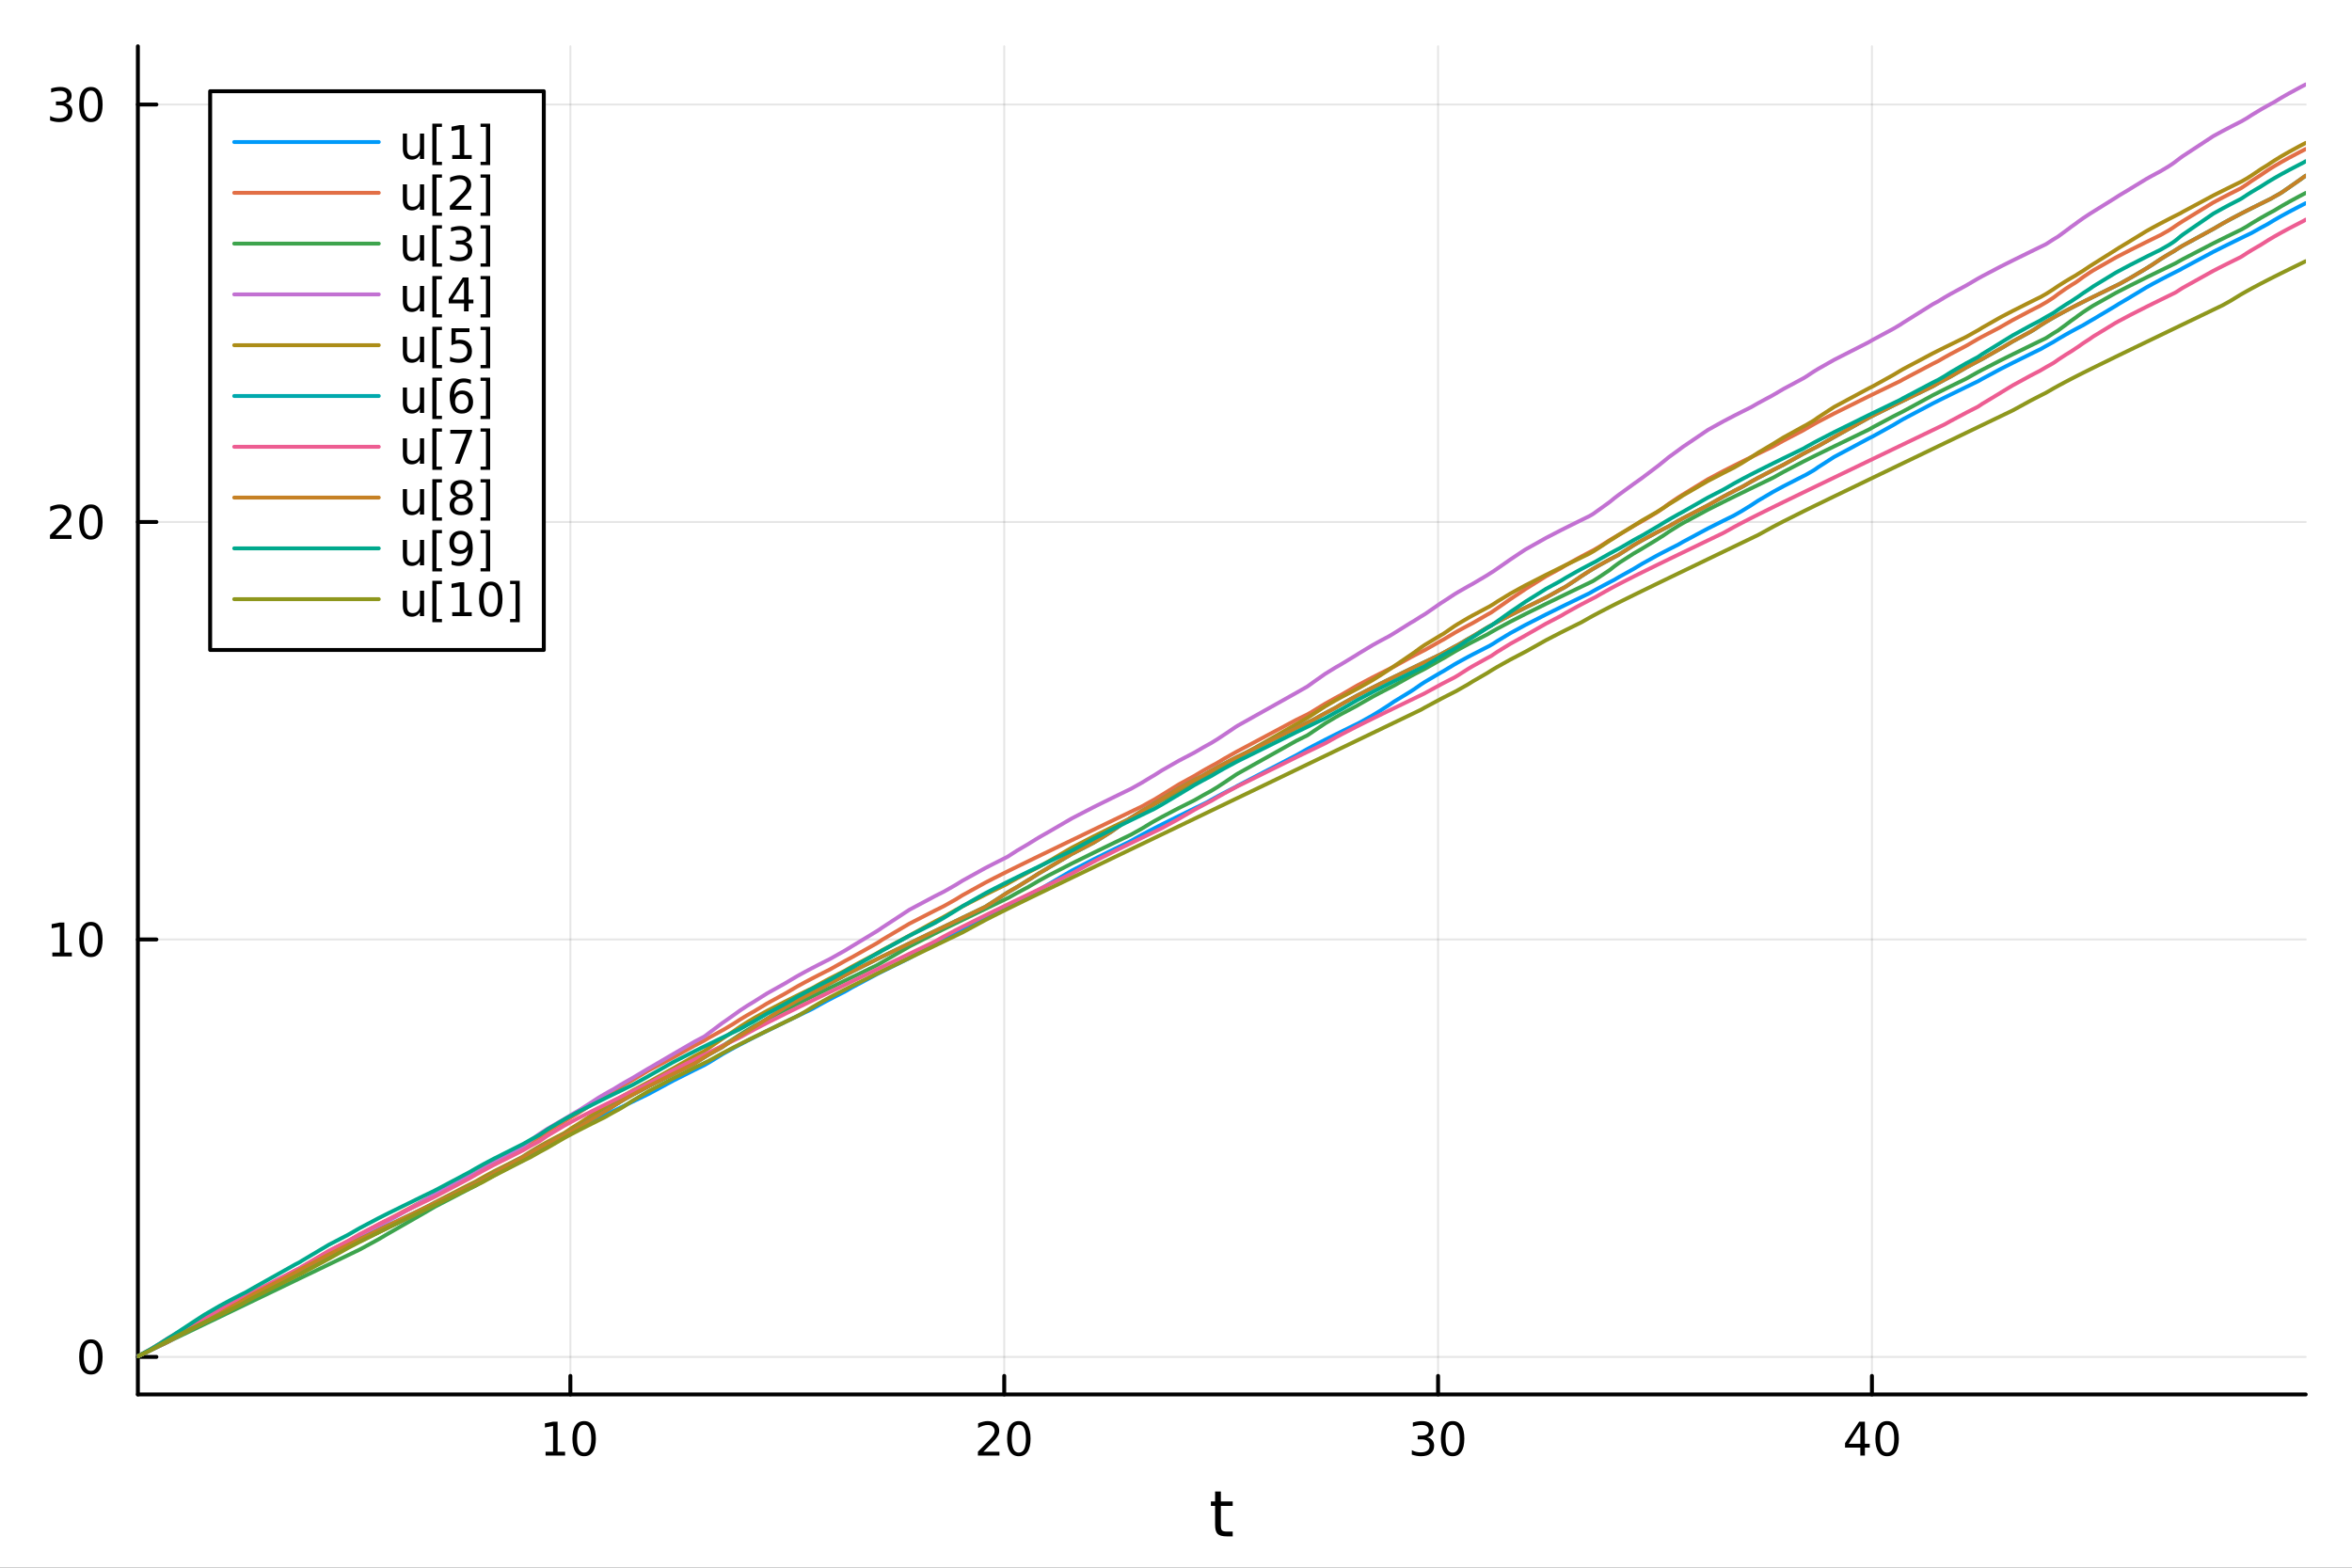 <?xml version="1.0" encoding="utf-8"?>
<svg xmlns="http://www.w3.org/2000/svg" xmlns:xlink="http://www.w3.org/1999/xlink" width="600" height="400" viewBox="0 0 2400 1600">
<rect x="0" y="0" width="2400" height="1600" fill="#333333" stroke="none"/>
<defs>
  <clipPath id="clip040">
    <rect x="0" y="0" width="2400" height="1600"/>
  </clipPath>
</defs>
<path clip-path="url(#clip040)" d="M0 1600 L2400 1600 L2400 0 L0 0  Z" fill="#ffffff" fill-rule="evenodd" fill-opacity="1"/>
<defs>
  <clipPath id="clip041">
    <rect x="480" y="0" width="1681" height="1600"/>
  </clipPath>
</defs>
<path clip-path="url(#clip040)" d="M140.696 1423.18 L2352.76 1423.18 L2352.76 47.244 L140.696 47.244  Z" fill="#ffffff" fill-rule="evenodd" fill-opacity="1"/>
<defs>
  <clipPath id="clip042">
    <rect x="140" y="47" width="2213" height="1377"/>
  </clipPath>
</defs>
<polyline clip-path="url(#clip042)" style="stroke:#000000; stroke-linecap:round; stroke-linejoin:round; stroke-width:2; stroke-opacity:0.1; fill:none" points="582.024,1423.18 582.024,47.244 "/>
<polyline clip-path="url(#clip042)" style="stroke:#000000; stroke-linecap:round; stroke-linejoin:round; stroke-width:2; stroke-opacity:0.1; fill:none" points="1024.73,1423.18 1024.73,47.244 "/>
<polyline clip-path="url(#clip042)" style="stroke:#000000; stroke-linecap:round; stroke-linejoin:round; stroke-width:2; stroke-opacity:0.1; fill:none" points="1467.43,1423.18 1467.43,47.244 "/>
<polyline clip-path="url(#clip042)" style="stroke:#000000; stroke-linecap:round; stroke-linejoin:round; stroke-width:2; stroke-opacity:0.1; fill:none" points="1910.13,1423.18 1910.13,47.244 "/>
<polyline clip-path="url(#clip040)" style="stroke:#000000; stroke-linecap:round; stroke-linejoin:round; stroke-width:4; stroke-opacity:1; fill:none" points="140.696,1423.18 2352.76,1423.18 "/>
<polyline clip-path="url(#clip040)" style="stroke:#000000; stroke-linecap:round; stroke-linejoin:round; stroke-width:4; stroke-opacity:1; fill:none" points="582.024,1423.18 582.024,1404.28 "/>
<polyline clip-path="url(#clip040)" style="stroke:#000000; stroke-linecap:round; stroke-linejoin:round; stroke-width:4; stroke-opacity:1; fill:none" points="1024.73,1423.18 1024.73,1404.28 "/>
<polyline clip-path="url(#clip040)" style="stroke:#000000; stroke-linecap:round; stroke-linejoin:round; stroke-width:4; stroke-opacity:1; fill:none" points="1467.43,1423.18 1467.43,1404.28 "/>
<polyline clip-path="url(#clip040)" style="stroke:#000000; stroke-linecap:round; stroke-linejoin:round; stroke-width:4; stroke-opacity:1; fill:none" points="1910.13,1423.18 1910.13,1404.28 "/>
<path clip-path="url(#clip040)" d="M556.712 1481.64 L564.351 1481.64 L564.351 1455.28 L556.041 1456.95 L556.041 1452.69 L564.305 1451.02 L568.98 1451.02 L568.98 1481.64 L576.619 1481.64 L576.619 1485.58 L556.712 1485.58 L556.712 1481.64 Z" fill="#000000" fill-rule="nonzero" fill-opacity="1" /><path clip-path="url(#clip040)" d="M596.064 1454.1 Q592.453 1454.1 590.624 1457.66 Q588.818 1461.2 588.818 1468.33 Q588.818 1475.44 590.624 1479.01 Q592.453 1482.55 596.064 1482.55 Q599.698 1482.55 601.503 1479.01 Q603.332 1475.44 603.332 1468.33 Q603.332 1461.2 601.503 1457.66 Q599.698 1454.1 596.064 1454.1 M596.064 1450.39 Q601.874 1450.39 604.929 1455 Q608.008 1459.58 608.008 1468.33 Q608.008 1477.06 604.929 1481.67 Q601.874 1486.25 596.064 1486.25 Q590.254 1486.25 587.175 1481.67 Q584.119 1477.06 584.119 1468.33 Q584.119 1459.58 587.175 1455 Q590.254 1450.39 596.064 1450.39 Z" fill="#000000" fill-rule="nonzero" fill-opacity="1" /><path clip-path="url(#clip040)" d="M1003.5 1481.64 L1019.82 1481.64 L1019.82 1485.58 L997.875 1485.58 L997.875 1481.64 Q1000.54 1478.89 1005.12 1474.26 Q1009.73 1469.61 1010.91 1468.27 Q1013.15 1465.74 1014.03 1464.01 Q1014.94 1462.25 1014.94 1460.56 Q1014.94 1457.8 1012.99 1456.07 Q1011.07 1454.33 1007.97 1454.33 Q1005.77 1454.33 1003.32 1455.09 Q1000.88 1455.86 998.107 1457.41 L998.107 1452.69 Q1000.93 1451.55 1003.38 1450.97 Q1005.84 1450.39 1007.88 1450.39 Q1013.25 1450.39 1016.44 1453.08 Q1019.63 1455.77 1019.63 1460.26 Q1019.63 1462.39 1018.82 1464.31 Q1018.04 1466.2 1015.93 1468.8 Q1015.35 1469.47 1012.25 1472.69 Q1009.15 1475.88 1003.5 1481.64 Z" fill="#000000" fill-rule="nonzero" fill-opacity="1" /><path clip-path="url(#clip040)" d="M1039.63 1454.1 Q1036.02 1454.1 1034.19 1457.66 Q1032.39 1461.2 1032.39 1468.33 Q1032.39 1475.44 1034.19 1479.01 Q1036.02 1482.55 1039.63 1482.55 Q1043.27 1482.55 1045.07 1479.01 Q1046.9 1475.44 1046.9 1468.33 Q1046.9 1461.2 1045.07 1457.66 Q1043.27 1454.1 1039.63 1454.1 M1039.63 1450.39 Q1045.44 1450.39 1048.5 1455 Q1051.58 1459.58 1051.58 1468.33 Q1051.58 1477.06 1048.5 1481.67 Q1045.44 1486.25 1039.63 1486.25 Q1033.82 1486.25 1030.75 1481.67 Q1027.69 1477.06 1027.69 1468.33 Q1027.69 1459.58 1030.75 1455 Q1033.82 1450.39 1039.63 1450.39 Z" fill="#000000" fill-rule="nonzero" fill-opacity="1" /><path clip-path="url(#clip040)" d="M1456.27 1466.95 Q1459.63 1467.66 1461.5 1469.93 Q1463.4 1472.2 1463.4 1475.53 Q1463.4 1480.65 1459.88 1483.45 Q1456.36 1486.25 1449.88 1486.25 Q1447.71 1486.25 1445.39 1485.81 Q1443.1 1485.39 1440.65 1484.54 L1440.65 1480.02 Q1442.59 1481.16 1444.91 1481.74 Q1447.22 1482.32 1449.74 1482.32 Q1454.14 1482.32 1456.43 1480.58 Q1458.75 1478.84 1458.75 1475.53 Q1458.75 1472.48 1456.6 1470.77 Q1454.47 1469.03 1450.65 1469.03 L1446.62 1469.03 L1446.62 1465.19 L1450.83 1465.19 Q1454.28 1465.19 1456.11 1463.82 Q1457.94 1462.43 1457.94 1459.84 Q1457.94 1457.18 1456.04 1455.77 Q1454.17 1454.33 1450.65 1454.33 Q1448.73 1454.33 1446.53 1454.75 Q1444.33 1455.16 1441.69 1456.04 L1441.69 1451.88 Q1444.35 1451.14 1446.67 1450.77 Q1449 1450.39 1451.06 1450.39 Q1456.39 1450.39 1459.49 1452.83 Q1462.59 1455.23 1462.59 1459.35 Q1462.59 1462.22 1460.95 1464.21 Q1459.3 1466.18 1456.27 1466.95 Z" fill="#000000" fill-rule="nonzero" fill-opacity="1" /><path clip-path="url(#clip040)" d="M1482.27 1454.1 Q1478.66 1454.1 1476.83 1457.66 Q1475.02 1461.2 1475.02 1468.33 Q1475.02 1475.44 1476.83 1479.01 Q1478.66 1482.55 1482.27 1482.55 Q1485.9 1482.55 1487.71 1479.01 Q1489.54 1475.44 1489.54 1468.33 Q1489.54 1461.2 1487.71 1457.66 Q1485.9 1454.1 1482.27 1454.1 M1482.27 1450.39 Q1488.08 1450.39 1491.13 1455 Q1494.21 1459.58 1494.21 1468.33 Q1494.21 1477.06 1491.13 1481.67 Q1488.08 1486.25 1482.27 1486.25 Q1476.46 1486.25 1473.38 1481.67 Q1470.32 1477.06 1470.32 1468.33 Q1470.32 1459.58 1473.38 1455 Q1476.46 1450.39 1482.27 1450.39 Z" fill="#000000" fill-rule="nonzero" fill-opacity="1" /><path clip-path="url(#clip040)" d="M1898.3 1455.09 L1886.5 1473.54 L1898.3 1473.54 L1898.3 1455.09 M1897.08 1451.02 L1902.96 1451.02 L1902.96 1473.54 L1907.89 1473.54 L1907.89 1477.43 L1902.96 1477.43 L1902.96 1485.58 L1898.3 1485.58 L1898.3 1477.43 L1882.7 1477.43 L1882.7 1472.92 L1897.08 1451.02 Z" fill="#000000" fill-rule="nonzero" fill-opacity="1" /><path clip-path="url(#clip040)" d="M1925.62 1454.1 Q1922.01 1454.1 1920.18 1457.66 Q1918.37 1461.2 1918.37 1468.33 Q1918.37 1475.44 1920.18 1479.01 Q1922.01 1482.55 1925.62 1482.55 Q1929.25 1482.55 1931.06 1479.01 Q1932.89 1475.44 1932.89 1468.33 Q1932.89 1461.2 1931.06 1457.66 Q1929.25 1454.1 1925.62 1454.1 M1925.62 1450.39 Q1931.43 1450.39 1934.48 1455 Q1937.56 1459.58 1937.56 1468.33 Q1937.56 1477.06 1934.48 1481.67 Q1931.43 1486.25 1925.62 1486.25 Q1919.81 1486.25 1916.73 1481.67 Q1913.67 1477.06 1913.67 1468.33 Q1913.67 1459.58 1916.73 1455 Q1919.81 1450.39 1925.62 1450.39 Z" fill="#000000" fill-rule="nonzero" fill-opacity="1" /><path clip-path="url(#clip040)" d="M1245.79 1522.27 L1245.79 1532.4 L1257.85 1532.4 L1257.85 1536.95 L1245.79 1536.95 L1245.79 1556.3 Q1245.79 1560.66 1246.96 1561.9 Q1248.17 1563.14 1251.83 1563.14 L1257.85 1563.14 L1257.85 1568.04 L1251.83 1568.04 Q1245.05 1568.04 1242.48 1565.53 Q1239.9 1562.98 1239.9 1556.3 L1239.9 1536.95 L1235.6 1536.95 L1235.6 1532.4 L1239.9 1532.4 L1239.9 1522.27 L1245.79 1522.27 Z" fill="#000000" fill-rule="nonzero" fill-opacity="1" /><polyline clip-path="url(#clip042)" style="stroke:#000000; stroke-linecap:round; stroke-linejoin:round; stroke-width:2; stroke-opacity:0.1; fill:none" points="140.696,1384.9 2352.76,1384.9 "/>
<polyline clip-path="url(#clip042)" style="stroke:#000000; stroke-linecap:round; stroke-linejoin:round; stroke-width:2; stroke-opacity:0.1; fill:none" points="140.696,958.823 2352.76,958.823 "/>
<polyline clip-path="url(#clip042)" style="stroke:#000000; stroke-linecap:round; stroke-linejoin:round; stroke-width:2; stroke-opacity:0.1; fill:none" points="140.696,532.747 2352.76,532.747 "/>
<polyline clip-path="url(#clip042)" style="stroke:#000000; stroke-linecap:round; stroke-linejoin:round; stroke-width:2; stroke-opacity:0.1; fill:none" points="140.696,106.671 2352.76,106.671 "/>
<polyline clip-path="url(#clip040)" style="stroke:#000000; stroke-linecap:round; stroke-linejoin:round; stroke-width:4; stroke-opacity:1; fill:none" points="140.696,1423.18 140.696,47.244 "/>
<polyline clip-path="url(#clip040)" style="stroke:#000000; stroke-linecap:round; stroke-linejoin:round; stroke-width:4; stroke-opacity:1; fill:none" points="140.696,1384.9 159.593,1384.9 "/>
<polyline clip-path="url(#clip040)" style="stroke:#000000; stroke-linecap:round; stroke-linejoin:round; stroke-width:4; stroke-opacity:1; fill:none" points="140.696,958.823 159.593,958.823 "/>
<polyline clip-path="url(#clip040)" style="stroke:#000000; stroke-linecap:round; stroke-linejoin:round; stroke-width:4; stroke-opacity:1; fill:none" points="140.696,532.747 159.593,532.747 "/>
<polyline clip-path="url(#clip040)" style="stroke:#000000; stroke-linecap:round; stroke-linejoin:round; stroke-width:4; stroke-opacity:1; fill:none" points="140.696,106.671 159.593,106.671 "/>
<path clip-path="url(#clip040)" d="M92.751 1370.7 Q89.14 1370.7 87.311 1374.26 Q85.506 1377.8 85.506 1384.93 Q85.506 1392.04 87.311 1395.61 Q89.14 1399.15 92.751 1399.15 Q96.385 1399.15 98.191 1395.61 Q100.02 1392.04 100.02 1384.93 Q100.02 1377.8 98.191 1374.26 Q96.385 1370.7 92.751 1370.7 M92.751 1366.99 Q98.561 1366.99 101.617 1371.6 Q104.696 1376.18 104.696 1384.93 Q104.696 1393.66 101.617 1398.27 Q98.561 1402.85 92.751 1402.85 Q86.941 1402.85 83.862 1398.27 Q80.807 1393.66 80.807 1384.93 Q80.807 1376.18 83.862 1371.6 Q86.941 1366.99 92.751 1366.99 Z" fill="#000000" fill-rule="nonzero" fill-opacity="1" /><path clip-path="url(#clip040)" d="M53.4 972.168 L61.038 972.168 L61.038 945.802 L52.728 947.469 L52.728 943.21 L60.992 941.543 L65.668 941.543 L65.668 972.168 L73.307 972.168 L73.307 976.103 L53.4 976.103 L53.4 972.168 Z" fill="#000000" fill-rule="nonzero" fill-opacity="1" /><path clip-path="url(#clip040)" d="M92.751 944.622 Q89.14 944.622 87.311 948.187 Q85.506 951.728 85.506 958.858 Q85.506 965.964 87.311 969.529 Q89.14 973.071 92.751 973.071 Q96.385 973.071 98.191 969.529 Q100.02 965.964 100.02 958.858 Q100.02 951.728 98.191 948.187 Q96.385 944.622 92.751 944.622 M92.751 940.918 Q98.561 940.918 101.617 945.525 Q104.696 950.108 104.696 958.858 Q104.696 967.585 101.617 972.191 Q98.561 976.774 92.751 976.774 Q86.941 976.774 83.862 972.191 Q80.807 967.585 80.807 958.858 Q80.807 950.108 83.862 945.525 Q86.941 940.918 92.751 940.918 Z" fill="#000000" fill-rule="nonzero" fill-opacity="1" /><path clip-path="url(#clip040)" d="M56.617 546.092 L72.936 546.092 L72.936 550.027 L50.992 550.027 L50.992 546.092 Q53.654 543.337 58.237 538.708 Q62.844 534.055 64.025 532.712 Q66.27 530.189 67.149 528.453 Q68.052 526.694 68.052 525.004 Q68.052 522.249 66.108 520.513 Q64.186 518.777 61.085 518.777 Q58.886 518.777 56.432 519.541 Q54.001 520.305 51.224 521.856 L51.224 517.134 Q54.048 516 56.501 515.421 Q58.955 514.842 60.992 514.842 Q66.362 514.842 69.557 517.527 Q72.751 520.212 72.751 524.703 Q72.751 526.833 71.941 528.754 Q71.154 530.652 69.048 533.245 Q68.469 533.916 65.367 537.134 Q62.265 540.328 56.617 546.092 Z" fill="#000000" fill-rule="nonzero" fill-opacity="1" /><path clip-path="url(#clip040)" d="M92.751 518.546 Q89.14 518.546 87.311 522.111 Q85.506 525.652 85.506 532.782 Q85.506 539.888 87.311 543.453 Q89.14 546.995 92.751 546.995 Q96.385 546.995 98.191 543.453 Q100.02 539.888 100.02 532.782 Q100.02 525.652 98.191 522.111 Q96.385 518.546 92.751 518.546 M92.751 514.842 Q98.561 514.842 101.617 519.449 Q104.696 524.032 104.696 532.782 Q104.696 541.509 101.617 546.115 Q98.561 550.698 92.751 550.698 Q86.941 550.698 83.862 546.115 Q80.807 541.509 80.807 532.782 Q80.807 524.032 83.862 519.449 Q86.941 514.842 92.751 514.842 Z" fill="#000000" fill-rule="nonzero" fill-opacity="1" /><path clip-path="url(#clip040)" d="M66.756 105.317 Q70.112 106.034 71.987 108.303 Q73.885 110.571 73.885 113.905 Q73.885 119.02 70.367 121.821 Q66.849 124.622 60.367 124.622 Q58.191 124.622 55.876 124.182 Q53.585 123.766 51.131 122.909 L51.131 118.395 Q53.075 119.53 55.39 120.108 Q57.705 120.687 60.228 120.687 Q64.626 120.687 66.918 118.951 Q69.233 117.215 69.233 113.905 Q69.233 110.849 67.08 109.136 Q64.95 107.4 61.131 107.4 L57.103 107.4 L57.103 103.558 L61.316 103.558 Q64.765 103.558 66.594 102.192 Q68.423 100.803 68.423 98.21 Q68.423 95.548 66.525 94.136 Q64.65 92.701 61.131 92.701 Q59.21 92.701 57.011 93.118 Q54.812 93.534 52.173 94.414 L52.173 90.248 Q54.835 89.507 57.15 89.136 Q59.487 88.766 61.548 88.766 Q66.872 88.766 69.974 91.197 Q73.075 93.604 73.075 97.724 Q73.075 100.595 71.432 102.585 Q69.788 104.553 66.756 105.317 Z" fill="#000000" fill-rule="nonzero" fill-opacity="1" /><path clip-path="url(#clip040)" d="M92.751 92.47 Q89.14 92.47 87.311 96.034 Q85.506 99.576 85.506 106.706 Q85.506 113.812 87.311 117.377 Q89.14 120.919 92.751 120.919 Q96.385 120.919 98.191 117.377 Q100.02 113.812 100.02 106.706 Q100.02 99.576 98.191 96.034 Q96.385 92.47 92.751 92.47 M92.751 88.766 Q98.561 88.766 101.617 93.373 Q104.696 97.956 104.696 106.706 Q104.696 115.433 101.617 120.039 Q98.561 124.622 92.751 124.622 Q86.941 124.622 83.862 120.039 Q80.807 115.433 80.807 106.706 Q80.807 97.956 83.862 93.373 Q86.941 88.766 92.751 88.766 Z" fill="#000000" fill-rule="nonzero" fill-opacity="1" /><polyline clip-path="url(#clip042)" style="stroke:#009af9; stroke-linecap:round; stroke-linejoin:round; stroke-width:4; stroke-opacity:1; fill:none" points="140.696,1384.24 140.696,1384.24 150.993,1379.28 152.957,1378.34 153.479,1378.09 162.522,1373.73 171.023,1369.64 175.995,1366.82 179.392,1364.95 200.146,1354.07 208.182,1350.03 224.247,1342.09 234.305,1337.18 237.435,1335.38 244.687,1330.75 245.232,1330.42 251.186,1326.87 259.465,1322.2 301.305,1300.79 305.348,1298.8 306.906,1298.04 307.65,1297.68 308.146,1297.39 335.639,1282.56 355.26,1272.73 367.07,1266.94 386.525,1257.48 396.358,1252.73 432.084,1235.5 432.27,1235.41 443.599,1229.1 479.285,1210.91 485.255,1207.97 493.271,1204.06 494.742,1203.34 496.897,1202.29 504.312,1198.69 531.444,1185.57 531.747,1185.43 533.874,1184.21 533.899,1184.19 534.058,1184.1 536.211,1182.69 541.388,1179.43 550.301,1174.17 550.746,1173.92 558.777,1169.47 575.778,1160.57 576.022,1160.45 583.019,1156.34 590.897,1151.95 590.905,1151.94 597.502,1148.41 610.578,1141.65 616.991,1138.42 622.519,1135.67 626.548,1133.67 633.51,1130.25 636.79,1128.64 645.249,1124.51 661.424,1116.67 662.632,1116.08 686.795,1103 708.614,1092.04 709.11,1091.8 718.13,1087.37 718.888,1087 720.215,1086.23 723.573,1084.3 723.996,1084.07 737.049,1076.02 737.29,1075.88 738.659,1075.09 748.802,1069.46 755.068,1066.13 762.393,1062.33 770.303,1058.31 771.232,1057.84 782.604,1052.18 800.681,1043.33 813.433,1037.14 822.078,1032.96 828.705,1029.75 840.095,1023.4 846.788,1019.84 862.532,1011.78 868.982,1008.02 894.345,994.488 897.443,992.917 900.104,991.576 927.995,977.813 953.842,963.814 962.18,959.58 962.955,959.117 975.097,952.209 982.2,948.39 1005.26,936.607 1005.61,936.435 1014.74,931.918 1027.28,925.775 1029.02,924.768 1037.94,919.779 1049.42,913.687 1051.1,912.821 1059.86,908.35 1068.93,903.095 1070.02,902.487 1093.7,888.589 1115.26,877.403 1120.05,874.999 1133.81,868.195 1134.24,867.983 1144.89,862.781 1152.72,858.971 1153.99,858.238 1164.97,852.136 1174.42,847.144 1177.78,845.41 1185.54,841.462 1185.65,841.406 1203.17,832.703 1218.86,825.036 1227.62,820.786 1231.26,819.019 1235.8,816.43 1236.41,816.088 1242.13,812.938 1249.28,809.126 1261.04,803.067 1263,801.894 1322.66,770.881 1333.76,764.632 1334.14,764.423 1338.89,761.876 1339.81,761.389 1352.32,754.913 1362.67,749.708 1368.4,746.864 1384.29,739.065 1386.35,738.062 1400.51,730.181 1407.82,725.73 1417.66,719.37 1422.49,716.06 1439.51,705.705 1442.63,703.678 1449.9,698.604 1453.43,696.31 1453.99,695.96 1454.26,695.789 1470.69,686.146 1472.92,684.918 1473.1,684.807 1484.12,678.116 1486.11,676.975 1487.63,676.111 1488.04,675.883 1497.91,670.488 1502.74,667.937 1502.85,667.881 1517.59,660.34 1517.7,660.283 1519.81,659.222 1521.24,658.379 1522.18,657.825 1523.8,656.885 1527.76,654.28 1541.21,646.179 1555.85,638.196 1556.8,637.698 1577.66,627.073 1592.8,619.601 1596.57,617.759 1598.15,616.986 1609.08,611.67 1613.71,609.421 1621.61,605.597 1625.04,603.633 1626.43,602.853 1628.21,601.863 1631.87,599.853 1642.58,594.173 1643.05,593.93 1647.27,591.753 1651.06,589.487 1652.58,588.599 1652.82,588.457 1667.16,580.513 1675.35,575.559 1676.15,575.096 1690.32,567.245 1692.27,566.21 1697.58,563.428 1702.94,560.671 1712.56,555.81 1717.18,553.106 1742.77,539.372 1758.73,531.356 1769.22,526.191 1777.38,521.547 1778.14,521.054 1786.88,515.666 1794.01,510.979 1809.25,502.001 1819.83,496.275 1840.06,485.924 1842.91,484.503 1850.51,480.123 1852.41,478.885 1855.12,476.925 1871.53,466.382 1906.89,447.445 1911.38,445.196 1932.31,433.579 1938.85,429.637 1942.04,427.789 1972.08,411.844 1978,408.876 1984.33,405.729 1990.69,402.596 2006.38,394.932 2017.89,389.35 2018.7,388.957 2018.83,388.884 2022.69,386.674 2040.71,376.982 2042.4,376.112 2053.75,370.349 2071.73,361.447 2076.08,359.316 2081.45,356.694 2082.52,356.178 2087.2,353.492 2087.83,353.139 2088.3,352.875 2094.67,349.375 2095.12,349.132 2096.46,348.29 2099.9,346.175 2100.34,345.904 2108.08,341.386 2113.78,338.217 2117.72,336.079 2120.08,334.82 2125.75,331.842 2132.64,327.728 2136.02,325.791 2158.46,312.444 2162.33,310 2173.55,303.409 2174.22,302.966 2190.03,293.407 2196.1,290.036 2204.5,285.544 2213.02,281.135 2216.88,279.168 2218.17,278.518 2219.28,277.958 2219.83,277.68 2220.74,277.223 2224.9,275.141 2227.31,273.723 2258.47,257.02 2268.05,252.217 2276.45,248.063 2286.04,243.36 2287.38,242.708 2287.84,242.483 2292.81,240.062 2297.61,237.729 2307.27,232.293 2314.03,228.659 2316.94,226.869 2320.88,224.514 2326.46,221.307 2328.91,219.941 2335.72,216.229 2346.68,210.488 2350.51,208.528 2352.76,207.39 "/>
<polyline clip-path="url(#clip042)" style="stroke:#e26f46; stroke-linecap:round; stroke-linejoin:round; stroke-width:4; stroke-opacity:1; fill:none" points="140.696,1384.24 140.696,1384.24 150.993,1379.28 152.957,1378.34 153.479,1378.09 162.522,1373.02 171.023,1368.48 175.995,1365.89 179.392,1363.84 200.146,1351.05 208.182,1346.63 224.247,1338.25 234.305,1333.19 237.435,1331.63 244.687,1328.05 245.232,1327.78 251.186,1324.86 259.465,1320.15 301.305,1296.86 305.348,1294.82 306.906,1293.89 307.65,1293.39 308.146,1293.05 335.639,1276.76 355.26,1266.58 367.07,1259.81 386.525,1249.54 396.358,1244.58 432.084,1225.35 432.27,1225.25 443.599,1219.6 479.285,1200.48 485.255,1196.99 493.271,1191.88 494.742,1190.99 496.897,1189.7 504.312,1185.44 531.444,1171.15 531.747,1171 533.874,1169.93 533.899,1169.91 534.058,1169.82 536.211,1168.54 541.388,1165.57 550.301,1160.67 550.746,1160.38 558.777,1154.87 575.778,1144.66 576.022,1144.5 583.019,1140.09 590.897,1135.47 590.905,1135.46 597.502,1131.23 610.578,1122.63 616.991,1118.83 622.519,1115.7 626.548,1113.48 633.51,1109.18 636.79,1107.25 645.249,1102.47 661.424,1092.8 662.632,1092.12 686.795,1079.39 708.614,1067.21 709.11,1066.95 718.13,1062.28 718.888,1061.82 720.215,1061.03 723.573,1059.05 723.996,1058.81 737.049,1051.58 737.29,1051.45 738.659,1050.72 748.802,1044.65 755.068,1040.6 762.393,1036.19 770.303,1031.71 771.232,1031.11 782.604,1024.21 800.681,1014.32 813.433,1006.84 822.078,1002.12 828.705,998.629 840.095,992.799 846.788,989.444 862.532,980.588 868.982,977.172 894.345,962.885 897.443,960.989 900.104,959.162 927.995,942.675 953.842,929.4 962.18,925.269 962.955,924.887 975.097,918.039 982.2,913.659 1005.26,900.914 1005.61,900.734 1014.74,896.043 1027.28,889.752 1029.02,888.891 1037.94,884.496 1049.42,878.888 1051.1,878.074 1059.86,873.819 1068.93,869.43 1070.02,868.903 1093.7,857.474 1115.26,847.091 1120.05,844.782 1133.81,838.159 1134.24,837.951 1144.89,832.828 1152.72,829.056 1153.99,828.446 1164.97,823.164 1174.42,817.876 1177.78,816.063 1185.54,811.343 1185.65,811.268 1203.17,800.406 1218.86,791.83 1227.62,786.597 1231.26,784.522 1235.8,782.009 1236.41,781.675 1242.13,778.6 1249.28,774.269 1261.04,767.65 1263,766.59 1322.66,734.726 1333.76,729.292 1334.14,729.106 1338.89,726.385 1339.81,725.782 1352.32,718.123 1362.67,712.336 1368.4,709.27 1384.29,699.993 1386.35,698.866 1400.51,691.386 1407.82,687.66 1417.66,682.731 1422.49,680.338 1439.51,670.86 1442.63,669.213 1449.9,665.439 1453.43,663.637 1453.99,663.357 1454.26,663.22 1470.69,653.898 1472.92,652.698 1473.1,652.606 1484.12,646.011 1486.11,644.883 1487.63,644.027 1488.04,643.802 1497.91,638.452 1502.74,635.917 1502.85,635.85 1517.59,627.31 1517.7,627.247 1519.81,626.091 1521.24,625.321 1522.18,624.724 1523.8,623.564 1527.76,620.834 1541.21,611.471 1555.85,601.727 1556.8,601.061 1577.66,588.092 1592.8,579.879 1596.57,577.585 1598.15,576.644 1609.08,570.445 1613.71,567.934 1621.61,563.774 1625.04,562.003 1626.43,561.293 1628.21,560.222 1631.87,558.065 1642.58,551.254 1643.05,550.972 1647.27,548.486 1651.06,546.323 1652.58,545.472 1652.82,545.336 1667.16,536.621 1675.35,532.064 1676.15,531.632 1690.32,523.178 1692.27,521.907 1697.58,518.123 1702.94,514.114 1712.56,507.641 1717.18,504.78 1742.77,489.125 1758.73,480.655 1769.22,475.329 1777.38,471.259 1778.14,470.882 1786.88,466.572 1794.01,463.084 1809.25,455.677 1819.83,449.744 1840.06,439.19 1842.91,437.496 1850.51,433.156 1852.41,432.102 1855.12,430.623 1871.53,422.014 1906.89,404.481 1911.38,402.298 1932.31,392.16 1938.85,389.004 1942.04,387.177 1972.08,371.332 1978,368.371 1984.33,364.701 1990.69,361.173 2006.38,352.907 2017.89,346.225 2018.7,345.774 2018.83,345.705 2022.69,343.586 2040.71,334.162 2042.4,333.151 2053.75,326.675 2071.73,317.181 2076.08,314.966 2081.45,312.26 2082.52,311.63 2087.2,308.908 2087.83,308.551 2088.3,308.283 2094.67,304.214 2095.12,303.893 2096.46,302.956 2099.9,300.314 2100.34,299.98 2108.08,294.555 2113.78,290.894 2117.72,288.482 2120.08,286.866 2125.75,282.689 2132.64,278.046 2136.02,275.904 2158.46,263.122 2162.33,261.073 2173.55,255.3 2174.22,254.958 2190.03,247.067 2196.1,244.081 2204.5,239.973 2213.02,235.149 2216.88,232.699 2218.17,231.786 2219.28,231.011 2219.83,230.631 2220.74,230.009 2224.9,227.257 2227.31,225.724 2258.47,206.657 2268.05,201.584 2276.45,197.273 2286.04,192.451 2287.38,191.661 2287.84,191.346 2292.81,188.07 2297.61,184.66 2307.27,178.402 2314.03,173.813 2316.94,171.955 2320.88,169.523 2326.46,166.227 2328.91,164.828 2335.72,161.043 2346.68,155.222 2350.51,153.242 2352.76,152.094 "/>
<polyline clip-path="url(#clip042)" style="stroke:#3da44d; stroke-linecap:round; stroke-linejoin:round; stroke-width:4; stroke-opacity:1; fill:none" points="140.696,1384.24 140.696,1384.24 150.993,1379.28 152.957,1378.34 153.479,1378.09 162.522,1373.73 171.023,1369.64 175.995,1367.25 179.392,1365.62 200.146,1355.63 208.182,1351.76 224.247,1344.03 234.305,1339.19 237.435,1337.68 244.687,1334.2 245.232,1333.93 251.186,1331.07 259.465,1327.08 301.305,1306.95 305.348,1305 306.906,1304.25 307.65,1303.9 308.146,1303.66 335.639,1290.43 355.26,1280.99 367.07,1275.3 386.525,1264.69 396.358,1258.88 432.084,1238.43 432.27,1238.32 443.599,1231.7 479.285,1213.13 485.255,1210.17 493.271,1205.59 494.742,1204.77 496.897,1203.59 504.312,1199.62 531.444,1184.34 531.747,1184.15 533.874,1182.85 533.899,1182.84 534.058,1182.74 536.211,1181.46 541.388,1178.01 550.301,1172.51 550.746,1172.25 558.777,1167.66 575.778,1158.59 576.022,1158.44 583.019,1154.3 590.897,1149.88 590.905,1149.88 597.502,1145.78 610.578,1137.34 616.991,1133.59 622.519,1130.49 626.548,1128.29 633.51,1124.02 636.79,1122.1 645.249,1117.34 661.424,1108.8 662.632,1108.18 686.795,1096.1 708.614,1084.13 709.11,1083.87 718.13,1079.24 718.888,1078.78 720.215,1077.99 723.573,1075.73 723.996,1075.45 737.049,1067.45 737.29,1067.31 738.659,1066.52 748.802,1060.13 755.068,1055.94 762.393,1051.41 770.303,1046.83 771.232,1046.31 782.604,1040.15 800.681,1030.88 813.433,1024.54 822.078,1020.3 828.705,1017.06 840.095,1011.53 846.788,1008.29 862.532,1000.69 868.982,997.575 894.345,985.356 897.443,983.586 900.104,982.095 927.995,965.967 953.842,952.79 962.18,948.673 962.955,948.292 975.097,942.356 982.2,938.903 1005.26,927.745 1005.61,927.578 1014.74,923.175 1027.28,917.127 1029.02,916.291 1037.94,911.287 1049.42,905.183 1051.1,904.16 1059.86,899.038 1068.93,894.049 1070.02,893.466 1093.7,881.296 1115.26,870.671 1120.05,868.334 1133.81,861.656 1134.24,861.448 1144.89,856.3 1152.72,852.518 1153.99,851.906 1164.97,845.781 1174.42,840.037 1177.78,838.103 1185.54,833.796 1185.65,833.736 1203.17,824.568 1218.86,816.704 1227.62,811.697 1231.26,809.692 1235.8,807.252 1236.41,806.87 1242.13,803.393 1249.28,798.687 1261.04,790.785 1263,789.569 1322.66,756.143 1333.76,750.665 1334.14,750.44 1338.89,747.303 1339.81,746.628 1352.32,738.248 1362.67,732.106 1368.4,728.904 1384.29,720.483 1386.35,719.239 1400.51,711.192 1407.82,707.288 1417.66,702.196 1422.49,699.746 1439.51,690.143 1442.63,688.481 1449.9,684.68 1453.43,682.869 1453.99,682.587 1454.26,682.424 1470.69,673.086 1472.92,671.884 1473.1,671.792 1484.12,665.193 1486.11,664.064 1487.63,663.208 1488.04,662.982 1497.91,657.63 1502.74,655.094 1502.85,655.038 1517.59,647.527 1517.7,647.469 1519.81,646.218 1521.24,645.388 1522.18,644.843 1523.8,643.917 1527.76,641.692 1541.21,634.473 1555.85,627 1556.8,626.524 1577.66,616.218 1592.8,608.847 1596.57,607.021 1598.15,606.254 1609.08,600.969 1613.71,598.729 1621.61,594.917 1625.04,593.263 1626.43,592.466 1628.21,591.291 1631.87,588.944 1642.58,581.729 1643.05,581.389 1647.27,578.06 1651.06,575.267 1652.58,574.191 1652.82,574.02 1667.16,564.834 1675.35,560.117 1676.15,559.597 1690.32,551.016 1692.27,549.733 1697.58,546.375 1702.94,542.704 1712.56,536.667 1717.18,533.957 1742.77,520.206 1758.73,512.186 1769.22,507.02 1777.38,503.032 1778.14,502.661 1786.88,498.409 1794.01,494.954 1809.25,487.59 1819.83,481.673 1840.06,471.135 1842.91,469.7 1850.51,465.907 1852.41,464.963 1855.12,463.625 1871.53,455.584 1906.89,438.463 1911.38,435.908 1932.31,424.759 1938.85,421.439 1942.04,419.833 1972.08,403.468 1978,400.466 1984.33,397.291 1990.69,394.137 2006.38,386.441 2017.89,379.983 2018.7,379.544 2018.83,379.476 2022.69,377.408 2040.71,368.131 2042.4,367.285 2053.75,361.644 2071.73,352.844 2076.08,350.728 2081.45,348.12 2082.52,347.606 2087.2,345.337 2087.83,344.974 2088.3,344.702 2094.67,340.582 2095.12,340.301 2096.46,339.478 2099.9,337.404 2100.34,337.096 2108.08,331.405 2113.78,327.118 2117.72,324.357 2120.08,322.56 2125.75,318.501 2132.64,313.967 2136.02,311.866 2158.46,299.247 2162.33,297.213 2173.55,291.47 2174.22,291.13 2190.03,283.262 2196.1,280.281 2204.5,276.178 2213.02,272.039 2216.88,270.164 2218.17,269.541 2219.28,269.003 2219.83,268.737 2220.74,268.21 2224.9,265.848 2227.31,264.51 2258.47,248.33 2268.05,243.585 2276.45,239.466 2286.04,234.79 2287.38,234.141 2287.84,233.872 2292.81,231.041 2297.61,227.975 2307.27,222.221 2314.03,218.435 2316.94,216.854 2320.88,214.743 2326.46,211.34 2328.91,209.902 2335.72,206.027 2346.68,200.11 2350.51,198.107 2352.76,196.947 "/>
<polyline clip-path="url(#clip042)" style="stroke:#c271d2; stroke-linecap:round; stroke-linejoin:round; stroke-width:4; stroke-opacity:1; fill:none" points="140.696,1384.24 140.696,1384.24 150.993,1379.28 152.957,1378.34 153.479,1378.09 162.522,1373.73 171.023,1369.64 175.995,1366.82 179.392,1364.64 200.146,1351.36 208.182,1346.85 224.247,1338.35 234.305,1333.25 237.435,1331.69 244.687,1327.49 245.232,1327.19 251.186,1323.9 259.465,1319.5 301.305,1296.76 305.348,1294.74 306.906,1293.96 307.65,1293.59 308.146,1293.3 335.639,1278.34 355.26,1268.49 367.07,1262.69 386.525,1251.98 396.358,1246.14 432.084,1225.66 432.27,1225.55 443.599,1218.92 479.285,1200.35 485.255,1197.39 493.271,1192.81 494.742,1191.99 496.897,1190.81 504.312,1186.84 531.444,1171.56 531.747,1171.37 533.874,1169.88 533.899,1169.86 534.058,1169.75 536.211,1168.09 541.388,1163.87 550.301,1157.42 550.746,1157.11 558.777,1151.94 575.778,1142.16 576.022,1142.01 583.019,1137.7 590.897,1133.15 590.905,1133.14 597.502,1128.96 610.578,1120.43 616.991,1116.64 622.519,1113.52 626.548,1111.31 633.51,1107.02 636.79,1105.09 645.249,1100.33 661.424,1090.66 662.632,1089.99 686.795,1075.85 708.614,1063.21 709.11,1062.95 718.13,1058.19 718.888,1057.73 720.215,1056.8 723.573,1054.22 723.996,1053.91 737.049,1044.11 737.29,1043.95 738.659,1043.03 748.802,1035.87 755.068,1031.36 762.393,1026.56 770.303,1021.77 771.232,1021.14 782.604,1013.96 800.681,1003.85 813.433,996.288 822.078,991.537 828.705,988.027 840.095,982.178 846.788,978.814 862.532,969.947 868.982,965.99 894.345,950.612 897.443,948.649 900.104,946.772 927.995,928.478 953.842,914.71 962.18,910.509 962.955,910.122 975.097,903.212 982.2,898.808 1005.26,886.023 1005.61,885.842 1014.74,881.144 1027.28,874.847 1029.02,873.826 1037.94,868.068 1049.42,861.348 1051.1,860.26 1059.86,854.864 1068.93,849.685 1070.02,849.084 1093.7,835.28 1115.26,824.125 1120.05,821.724 1133.81,814.927 1134.24,814.716 1144.89,809.516 1152.72,805.708 1153.99,805.093 1164.97,798.946 1174.42,793.19 1177.78,791.253 1185.54,786.31 1185.65,786.243 1203.17,776.251 1218.86,768.041 1227.62,762.924 1231.26,760.885 1235.8,758.409 1236.41,758.022 1242.13,754.511 1249.28,749.773 1261.04,741.836 1263,740.616 1322.66,707.147 1333.76,700.827 1334.14,700.581 1338.89,697.198 1339.81,696.482 1352.32,687.677 1362.67,681.326 1368.4,678.044 1384.29,668.393 1386.35,667.045 1400.51,658.495 1407.82,654.433 1417.66,649.195 1422.49,646.277 1439.51,635.643 1442.63,633.864 1449.9,629.25 1453.43,627.13 1453.99,626.805 1454.26,626.62 1470.69,615.266 1472.92,613.889 1473.1,613.784 1484.12,606.54 1486.11,605.325 1487.63,604.408 1488.04,604.167 1497.91,598.514 1502.74,595.873 1502.85,595.804 1517.59,587.055 1517.7,586.991 1519.81,585.62 1521.24,584.717 1522.18,584.125 1523.8,583.124 1527.76,580.388 1541.21,571.011 1555.85,561.259 1556.8,560.681 1577.66,548.953 1592.8,541.132 1596.57,539.234 1598.15,538.441 1609.08,533.015 1613.71,530.734 1621.61,526.869 1625.04,524.891 1626.43,523.976 1628.21,522.662 1631.87,520.06 1642.58,512.3 1643.05,511.942 1647.27,508.464 1651.06,505.56 1652.58,504.445 1652.82,504.268 1667.16,493.803 1675.35,487.994 1676.15,487.388 1690.32,476.686 1692.27,475.203 1697.58,470.929 1702.94,466.532 1712.56,459.559 1717.18,456.125 1742.77,438.774 1758.73,429.904 1769.22,424.435 1777.38,420.293 1778.14,419.91 1786.88,415.548 1794.01,411.445 1809.25,403.231 1819.83,396.989 1840.06,386.132 1842.91,384.414 1850.51,379.403 1852.41,378.214 1855.12,376.562 1871.53,367.257 1906.89,349.219 1911.38,346.621 1932.31,335.356 1938.85,331.472 1942.04,329.36 1972.08,310.571 1978,307.371 1984.33,303.506 1990.69,299.832 2006.38,291.342 2017.89,284.573 2018.7,284.117 2018.83,284.047 2022.69,281.908 2040.71,272.426 2042.4,271.568 2053.75,265.867 2071.73,257.016 2076.08,254.893 2081.45,252.278 2082.52,251.763 2087.2,249.489 2087.83,249.125 2088.3,248.853 2094.67,244.728 2095.12,244.447 2096.46,243.623 2099.9,241.547 2100.34,241.239 2108.08,235.545 2113.78,231.256 2117.72,228.494 2120.08,226.696 2125.75,222.637 2132.64,218.101 2136.02,216 2158.46,202.022 2162.33,199.521 2173.55,192.81 2174.22,192.362 2190.03,182.712 2196.1,179.321 2204.5,174.808 2213.02,169.704 2216.88,167.158 2218.17,166.217 2219.28,165.419 2219.83,165.028 2220.74,164.302 2224.9,161.127 2227.31,159.384 2258.47,138.932 2268.05,133.702 2276.45,129.299 2286.04,124.407 2287.38,123.735 2287.84,123.459 2292.81,120.553 2297.61,117.431 2307.27,111.593 2314.03,107.766 2316.94,106.171 2320.88,104.044 2326.46,100.623 2328.91,99.178 2335.72,95.289 2346.68,89.355 2350.51,87.348 2352.76,86.186 "/>
<polyline clip-path="url(#clip042)" style="stroke:#ac8d18; stroke-linecap:round; stroke-linejoin:round; stroke-width:4; stroke-opacity:1; fill:none" points="140.696,1384.24 140.696,1384.24 150.993,1379.28 152.957,1378.34 153.479,1378.09 162.522,1373.73 171.023,1369.64 175.995,1366.82 179.392,1364.95 200.146,1354.07 208.182,1350.03 224.247,1342.09 234.305,1337.18 237.435,1335.38 244.687,1330.75 245.232,1330.42 251.186,1326.87 259.465,1322.2 301.305,1300.79 305.348,1298.8 306.906,1298.04 307.65,1297.68 308.146,1297.39 335.639,1282.56 355.26,1272.73 367.07,1266.94 386.525,1257.48 396.358,1252.73 432.084,1233.8 432.27,1233.7 443.599,1227.23 479.285,1208.83 485.255,1205.88 493.271,1201.3 494.742,1200.49 496.897,1199.31 504.312,1195.34 531.444,1181.58 531.747,1181.43 533.874,1180.19 533.899,1180.17 534.058,1180.08 536.211,1178.64 541.388,1175.34 550.301,1170.02 550.746,1169.77 558.777,1165.29 575.778,1156.35 576.022,1156.2 583.019,1151.51 590.897,1146.65 590.905,1146.65 597.502,1142.28 610.578,1133.51 616.991,1129.65 622.519,1126.48 626.548,1124.24 633.51,1119.91 636.79,1117.97 645.249,1113.17 661.424,1104.58 662.632,1103.96 686.795,1090.44 708.614,1078.01 709.11,1077.74 718.13,1073.03 718.888,1072.56 720.215,1071.64 723.573,1069.37 723.996,1069.09 737.049,1060.13 737.29,1059.97 738.659,1059.12 748.802,1052.31 755.068,1047.95 762.393,1043.27 770.303,1038.58 771.232,1038.05 782.604,1031.78 800.681,1022.42 813.433,1016.06 822.078,1011.8 828.705,1008.56 840.095,1002.16 846.788,998.589 862.532,990.5 868.982,986.733 894.345,973.19 897.443,971.34 900.104,969.788 927.995,954.846 953.842,940.525 962.18,936.245 962.955,935.779 975.097,928.83 982.2,924.996 1005.26,913.187 1005.61,913.014 1014.74,908.493 1027.28,902.346 1029.02,901.339 1037.94,896.348 1049.42,890.254 1051.1,889.388 1059.86,884.917 1068.93,879.661 1070.02,879.053 1093.7,865.155 1115.26,853.969 1120.05,851.565 1133.81,844.76 1134.24,844.549 1144.89,839.346 1152.72,835.537 1153.99,834.804 1164.97,828.701 1174.42,822.97 1177.78,821.039 1185.54,816.739 1185.65,816.678 1203.17,807.518 1218.86,799.658 1227.62,794.651 1231.26,792.647 1235.8,789.813 1236.41,789.441 1242.13,786.052 1249.28,781.429 1261.04,774.493 1263,773.214 1322.66,739.146 1333.76,732.809 1334.14,732.599 1338.89,729.616 1339.81,728.967 1352.32,720.854 1362.67,714.843 1368.4,711.691 1384.29,703.357 1386.35,702.309 1400.51,694.209 1407.82,689.689 1417.66,683.266 1422.49,679.934 1439.51,668.387 1442.63,666.225 1449.9,660.9 1453.43,658.512 1453.99,658.148 1454.26,657.971 1470.69,648.05 1472.92,646.798 1473.1,646.685 1484.12,639.07 1486.11,637.807 1487.63,636.855 1488.04,636.604 1497.91,630.778 1502.74,628.077 1502.85,628.017 1517.59,620.178 1517.7,620.119 1519.81,619.03 1521.24,618.169 1522.18,617.604 1523.8,616.646 1527.76,614.002 1541.21,605.81 1555.85,597.775 1556.8,597.274 1577.66,586.617 1592.8,579.134 1596.57,577.29 1598.15,576.517 1609.08,571.197 1613.71,568.947 1621.61,565.122 1625.04,563.158 1626.43,562.377 1628.21,561.223 1631.87,558.913 1642.58,551.777 1643.05,551.484 1647.27,548.909 1651.06,546.345 1652.58,545.351 1652.82,545.192 1667.16,536.546 1675.35,531.354 1676.15,530.872 1690.32,522.777 1692.27,521.54 1697.58,518.289 1702.94,514.702 1712.56,508.773 1717.18,505.699 1742.77,490.874 1758.73,482.601 1769.22,477.344 1777.38,472.653 1778.14,472.156 1786.88,466.735 1794.01,462.029 1809.25,453.027 1819.83,446.481 1840.06,435.33 1842.91,433.845 1850.51,429.327 1852.41,428.062 1855.12,426.067 1871.53,415.382 1906.89,396.342 1911.38,394.088 1932.31,382.457 1938.85,378.514 1942.04,376.665 1972.08,360.716 1978,357.747 1984.33,354.6 1990.69,351.467 2006.38,343.802 2017.89,337.357 2018.7,336.918 2018.83,336.839 2022.69,334.433 2040.71,324.174 2042.4,323.271 2053.75,317.34 2071.73,308.298 2076.08,306.148 2081.45,303.506 2082.52,302.986 2087.2,300.288 2087.83,299.933 2088.3,299.668 2094.67,295.622 2095.12,295.346 2096.46,294.41 2099.9,292.077 2100.34,291.781 2108.08,286.889 2113.78,283.517 2117.72,281.266 2120.08,279.733 2125.75,276.206 2132.64,271.587 2136.02,269.455 2158.46,255.353 2162.33,252.841 2173.55,246.105 2174.22,245.657 2190.03,235.989 2196.1,232.594 2204.5,228.077 2213.02,223.65 2216.88,221.677 2218.17,221.026 2219.28,220.464 2219.83,220.186 2220.74,219.728 2224.9,217.642 2227.31,216.222 2258.47,199.504 2268.05,194.699 2276.45,190.544 2286.04,185.841 2287.38,185.189 2287.84,184.919 2292.81,182.079 2297.61,179.006 2307.27,172.487 2314.03,168.334 2316.94,166.364 2320.88,163.801 2326.46,160.356 2328.91,158.903 2335.72,154.994 2346.68,149.039 2350.51,147.026 2352.76,145.862 "/>
<polyline clip-path="url(#clip042)" style="stroke:#00a9ad; stroke-linecap:round; stroke-linejoin:round; stroke-width:4; stroke-opacity:1; fill:none" points="140.696,1384.24 140.696,1384.24 150.993,1379.28 152.957,1378.16 153.479,1377.86 162.522,1372.87 171.023,1368.38 175.995,1365.81 179.392,1364.08 200.146,1353.73 208.182,1349.79 224.247,1340.88 234.305,1334.86 237.435,1333.08 244.687,1329.09 245.232,1328.75 251.186,1325.09 259.465,1320.32 301.305,1298.69 305.348,1296.35 306.906,1295.46 307.65,1295.04 308.146,1294.76 335.639,1280.28 355.26,1270.54 367.07,1264.77 386.525,1255.34 396.358,1250.59 432.084,1233.37 432.27,1233.28 443.599,1227.83 479.285,1210.65 485.255,1207.78 493.271,1203.92 494.742,1203.21 496.897,1201.98 504.312,1197.25 531.444,1182.14 531.747,1181.98 533.874,1180.88 533.899,1180.87 534.058,1180.77 536.211,1179.47 541.388,1176.44 550.301,1171.46 550.746,1171.22 558.777,1166.95 575.778,1158.26 576.022,1158.14 583.019,1154.65 590.897,1150.13 590.905,1150.13 597.502,1145.96 610.578,1138.4 616.991,1134.38 622.519,1131.1 626.548,1128.45 633.51,1124.13 636.79,1122.2 645.249,1117.41 661.424,1108.83 662.632,1108.21 686.795,1096.11 708.614,1085.47 709.11,1085.18 718.13,1079.4 718.888,1078.94 720.215,1078.14 723.573,1076.16 723.996,1075.91 737.049,1068.65 737.29,1068.5 738.659,1067.51 748.802,1060.75 755.068,1056.94 762.393,1052.73 770.303,1047.76 771.232,1047.2 782.604,1039.82 800.681,1028.35 813.433,1021.26 822.078,1016.7 828.705,1013.29 840.095,1007.56 846.788,1003.69 862.532,995.174 868.982,991.841 894.345,979.173 897.443,977.655 900.104,976.353 927.995,962.812 953.842,950.341 962.18,946.324 962.955,945.951 975.097,940.104 982.2,936.684 1005.26,925.583 1005.61,925.384 1014.74,919.562 1027.28,911.391 1029.02,910.345 1037.94,905.193 1049.42,898.106 1051.1,897.134 1059.86,891.523 1068.93,886.195 1070.02,885.478 1093.7,871.557 1115.26,860.364 1120.05,857.545 1133.81,848.958 1134.24,848.666 1144.89,841.078 1152.72,835.483 1153.99,834.634 1164.97,827.765 1174.42,822.359 1177.78,820.214 1185.54,815.527 1185.65,815.463 1203.17,804.638 1218.86,796.077 1227.62,791.544 1231.26,789.364 1235.8,786.744 1236.41,786.398 1242.13,783.217 1249.28,779.376 1261.04,773.286 1263,772.29 1322.66,743.057 1333.76,737.699 1334.14,737.514 1338.89,735.227 1339.81,734.783 1352.32,727.838 1362.67,722.401 1368.4,718.983 1384.29,710.187 1386.35,709.101 1400.51,701.818 1407.82,698.154 1417.66,693.281 1422.49,690.909 1439.51,682.617 1442.63,681.105 1449.9,677.58 1453.43,675.874 1453.99,675.607 1454.26,675.476 1470.69,667.546 1472.92,666.263 1473.1,666.164 1484.12,660.101 1486.11,659.044 1487.63,658.238 1488.04,658.025 1497.91,652.157 1502.74,649.442 1502.85,649.382 1517.59,640.478 1517.7,640.413 1519.81,639.221 1521.24,638.43 1522.18,637.908 1523.8,637.02 1527.76,634.878 1541.21,627.852 1555.85,620.49 1556.8,620.02 1577.66,609.783 1592.8,601.378 1596.57,599.387 1598.15,598.412 1609.08,591.202 1613.71,587.989 1621.61,582.925 1625.04,580.852 1626.43,580.032 1628.21,578.995 1631.87,576.898 1642.58,571.035 1643.05,570.785 1647.27,568.558 1651.06,566.59 1652.58,565.666 1652.82,565.495 1667.16,556.311 1675.35,551.594 1676.15,551.15 1690.32,543.541 1692.27,542.528 1697.58,539.799 1702.94,537.084 1712.56,531.526 1717.18,528.982 1742.77,515.721 1758.73,506.722 1769.22,501.206 1777.38,497.04 1778.14,496.655 1786.88,491.582 1794.01,487.66 1809.25,479.685 1819.83,474.344 1840.06,463.092 1842.91,461.599 1850.51,457.683 1852.41,456.715 1855.12,455.345 1871.53,446.062 1906.89,426.341 1911.38,424.055 1932.31,413.641 1938.85,410.44 1942.04,408.881 1972.08,394.321 1978,390.965 1984.33,387.504 1990.69,384.134 2006.38,375.027 2017.89,368.878 2018.7,368.455 2018.83,368.39 2022.69,366.391 2040.71,356.131 2042.4,355.227 2053.75,348.442 2071.73,338.69 2076.08,336.058 2081.45,332.48 2082.52,331.8 2087.2,328.889 2087.83,328.509 2088.3,328.225 2094.67,324.496 2095.12,324.239 2096.46,323.483 2099.9,321.565 2100.34,321.318 2108.08,317.14 2113.78,314.155 2117.72,312.119 2120.08,310.913 2125.75,308.042 2132.64,304.596 2136.02,302.918 2158.46,291.927 2162.33,290.043 2173.55,283.763 2174.22,283.398 2190.03,274.04 2196.1,270.205 2204.5,264.575 2213.02,259.378 2216.88,257.142 2218.17,256.413 2219.28,255.684 2219.83,255.326 2220.74,254.739 2224.9,252.129 2227.31,250.668 2258.47,233.679 2268.05,228.094 2276.45,223.485 2286.04,218.436 2287.38,217.746 2287.84,217.508 2292.81,214.969 2297.61,212.544 2307.27,207.727 2314.03,204.391 2316.94,202.966 2320.88,200.687 2326.46,197.568 2328.91,196.011 2335.72,191.301 2346.68,183.647 2350.51,180.875 2352.76,179.323 "/>
<polyline clip-path="url(#clip042)" style="stroke:#ed5d92; stroke-linecap:round; stroke-linejoin:round; stroke-width:4; stroke-opacity:1; fill:none" points="140.696,1384.24 140.696,1384.24 150.993,1378.49 152.957,1377.43 153.479,1377.15 162.522,1371.68 171.023,1366.21 175.995,1363.22 179.392,1361.25 200.146,1350.03 208.182,1345.27 224.247,1336.49 234.305,1331.29 237.435,1329.71 244.687,1326.06 245.232,1325.79 251.186,1322.84 259.465,1318.1 301.305,1296.55 305.348,1294.56 306.906,1293.65 307.65,1293.15 308.146,1292.82 335.639,1276.69 355.26,1266.56 367.07,1259.79 386.525,1249.53 396.358,1244.57 432.084,1227.05 432.27,1226.96 443.599,1221.48 479.285,1202.56 485.255,1199.08 493.271,1194.63 494.742,1193.84 496.897,1192.68 504.312,1188.78 531.444,1175.14 531.747,1174.99 533.874,1173.95 533.899,1173.93 534.058,1173.84 536.211,1172.59 541.388,1169.65 550.301,1164.81 550.746,1164.53 558.777,1159.05 575.778,1148.89 576.022,1148.75 583.019,1144.92 590.897,1140.76 590.905,1140.76 597.502,1137.36 610.578,1130.78 616.991,1127.61 622.519,1124.89 626.548,1122.91 633.51,1119.52 636.79,1117.92 645.249,1113.82 661.424,1105.99 662.632,1105.3 686.795,1092.31 708.614,1081.38 709.11,1081.13 718.13,1076.71 718.888,1076.34 720.215,1075.69 723.573,1074.05 723.996,1073.84 737.049,1067.51 737.29,1067.39 738.659,1066.73 748.802,1061.82 755.068,1058.79 762.393,1054.66 770.303,1050.39 771.232,1049.9 782.604,1044.01 800.681,1034.96 813.433,1028.7 822.078,1024.49 828.705,1021.27 840.095,1015.76 846.788,1012.53 862.532,1004.94 868.982,1001.83 894.345,989.614 897.443,988.123 900.104,986.842 927.995,973.418 953.842,960.979 962.18,956.298 962.955,955.874 975.097,949.436 982.2,945.794 1005.26,934.312 1005.61,934.142 1014.74,929.681 1027.28,923.584 1029.02,922.743 1037.94,918.425 1049.42,912.881 1051.1,912.074 1059.86,907.847 1068.93,903.477 1070.02,902.953 1093.7,891.548 1115.26,879.846 1120.05,877.382 1133.81,870.461 1134.24,870.247 1144.89,864.993 1152.72,861.159 1153.99,860.541 1164.97,855.204 1174.42,850.627 1177.78,849.002 1185.54,845.252 1185.65,845.188 1203.17,835.582 1218.86,826.453 1227.62,821.74 1231.26,819.828 1235.8,817.484 1236.41,817.171 1242.13,813.774 1249.28,809.731 1261.04,803.423 1263,802.401 1322.66,772.902 1333.76,767.536 1334.14,767.351 1338.89,765.061 1339.81,764.618 1352.32,758.588 1362.67,752.806 1368.4,749.741 1384.29,741.559 1386.35,740.524 1400.51,733.493 1407.82,729.908 1417.66,725.108 1422.49,722.761 1439.51,714.525 1442.63,713.019 1449.9,709.506 1453.43,707.804 1453.99,707.485 1454.26,707.329 1470.69,698.337 1472.92,697.166 1473.1,697.075 1484.12,691.422 1486.11,690.237 1487.63,689.34 1488.04,689.065 1497.91,682.76 1502.74,679.892 1502.85,679.829 1517.59,671.659 1517.7,671.598 1519.81,670.477 1521.24,669.728 1522.18,669.145 1523.8,668.008 1527.76,665.326 1541.21,657.046 1555.85,648.959 1556.8,648.367 1577.66,636.432 1592.8,628.545 1596.57,626.304 1598.15,625.382 1609.08,619.285 1613.71,616.804 1621.61,612.683 1625.04,610.925 1626.43,610.219 1628.21,609.318 1631.87,607.146 1642.58,601.121 1643.05,600.866 1647.27,598.594 1651.06,596.592 1652.58,595.798 1652.82,595.671 1667.16,588.351 1675.35,584.267 1676.15,583.872 1690.32,576.908 1692.27,575.956 1697.58,573.368 1702.94,570.764 1712.56,566.1 1717.18,563.866 1742.77,551.518 1758.73,543.829 1769.22,537.977 1777.38,533.64 1778.14,533.243 1786.88,528.744 1794.01,525.148 1809.25,517.601 1819.83,512.423 1840.06,502.608 1842.91,501.231 1850.51,497.561 1852.41,496.642 1855.12,495.336 1871.53,487.423 1906.89,470.396 1911.38,468.235 1932.31,458.162 1938.85,455.017 1942.04,453.48 1972.08,439.023 1978,436.176 1984.33,433.128 1990.69,429.537 2006.38,421.174 2017.89,415.318 2018.7,414.833 2018.83,414.759 2022.69,412.157 2040.71,401.325 2042.4,400.232 2053.75,393.339 2071.73,383.499 2076.08,381.235 2081.45,378.481 2082.52,377.842 2087.2,375.088 2087.83,374.727 2088.3,374.457 2094.67,370.887 2095.12,370.597 2096.46,369.746 2099.9,367.302 2100.34,366.992 2108.08,361.91 2113.78,358.434 2117.72,355.778 2120.08,354.25 2125.75,350.252 2132.64,345.772 2136.02,343.391 2158.46,329.689 2162.33,327.556 2173.55,321.608 2174.22,321.258 2190.03,313.236 2196.1,310.219 2204.5,306.081 2213.02,301.917 2216.88,300.033 2218.17,299.408 2219.28,298.868 2219.83,298.549 2220.74,298.023 2224.9,295.298 2227.31,293.779 2258.47,276.41 2268.05,271.53 2276.45,267.332 2286.04,262.596 2287.38,261.816 2287.84,261.548 2292.81,258.292 2297.61,255.313 2307.27,249.685 2314.03,245.399 2316.94,243.646 2320.88,241.334 2326.46,238.177 2328.91,236.829 2335.72,233.158 2346.68,227.462 2350.51,225.513 2352.76,224.176 "/>
<polyline clip-path="url(#clip042)" style="stroke:#c68125; stroke-linecap:round; stroke-linejoin:round; stroke-width:4; stroke-opacity:1; fill:none" points="140.696,1384.24 140.696,1384.24 150.993,1379.28 152.957,1378.16 153.479,1377.86 162.522,1372.87 171.023,1368.38 175.995,1365.81 179.392,1364.08 200.146,1353.73 208.182,1349.79 224.247,1340.88 234.305,1334.86 237.435,1333.08 244.687,1329.09 245.232,1328.75 251.186,1325.09 259.465,1320.32 301.305,1298.69 305.348,1296.35 306.906,1295.46 307.65,1295.04 308.146,1294.76 335.639,1280.28 355.26,1270.54 367.07,1264.77 386.525,1255.34 396.358,1250.59 432.084,1233.37 432.27,1233.28 443.599,1227.83 479.285,1210.65 485.255,1207.78 493.271,1203.92 494.742,1203.21 496.897,1201.98 504.312,1197.25 531.444,1182.14 531.747,1181.98 533.874,1180.88 533.899,1180.87 534.058,1180.77 536.211,1179.47 541.388,1176.44 550.301,1171.46 550.746,1171.22 558.777,1166.95 575.778,1158.26 576.022,1158.14 583.019,1154.65 590.897,1150.13 590.905,1150.13 597.502,1145.96 610.578,1138.4 616.991,1134.38 622.519,1131.1 626.548,1128.45 633.51,1124.13 636.79,1122.2 645.249,1117.41 661.424,1108.83 662.632,1108.21 686.795,1096.11 708.614,1085.47 709.11,1085.18 718.13,1079.4 718.888,1078.94 720.215,1078.14 723.573,1076.16 723.996,1075.91 737.049,1068.65 737.29,1068.5 738.659,1067.51 748.802,1060.75 755.068,1056.94 762.393,1052.73 770.303,1047.76 771.232,1047.2 782.604,1039.82 800.681,1028.35 813.433,1021.26 822.078,1016.7 828.705,1013.29 840.095,1007.56 846.788,1003.69 862.532,995.174 868.982,991.841 894.345,979.173 897.443,977.655 900.104,976.353 927.995,962.812 953.842,950.341 962.18,946.324 962.955,945.951 975.097,940.104 982.2,936.684 1005.26,925.583 1005.61,925.384 1014.74,919.562 1027.28,911.391 1029.02,910.345 1037.94,905.193 1049.42,898.106 1051.1,897.134 1059.86,891.523 1068.93,886.195 1070.02,885.478 1093.7,871.557 1115.26,860.364 1120.05,857.545 1133.81,848.958 1134.24,848.666 1144.89,841.078 1152.72,835.483 1153.99,834.634 1164.97,827.765 1174.42,822.359 1177.78,820.214 1185.54,815.527 1185.65,815.463 1203.17,804.638 1218.86,796.077 1227.62,791.544 1231.26,789.364 1235.8,786.744 1236.41,786.398 1242.13,783.217 1249.28,779.376 1261.04,773.286 1263,772.29 1322.66,743.057 1333.76,737.699 1334.14,737.514 1338.89,735.227 1339.81,734.783 1352.32,727.838 1362.67,722.401 1368.4,718.983 1384.29,710.187 1386.35,709.101 1400.51,701.818 1407.82,698.154 1417.66,693.281 1422.49,690.909 1439.51,682.617 1442.63,681.105 1449.9,677.58 1453.43,675.874 1453.99,675.607 1454.26,675.476 1470.69,667.546 1472.92,666.263 1473.1,666.164 1484.12,660.101 1486.11,659.044 1487.63,658.238 1488.04,658.025 1497.91,652.157 1502.74,649.442 1502.85,649.382 1517.59,640.478 1517.7,640.413 1519.81,639.221 1521.24,638.43 1522.18,637.908 1523.8,637.02 1527.76,634.878 1541.21,627.852 1555.85,620.49 1556.8,620.02 1577.66,609.783 1592.8,601.378 1596.57,599.387 1598.15,598.412 1609.08,591.202 1613.71,587.989 1621.61,582.925 1625.04,580.852 1626.43,580.032 1628.21,578.995 1631.87,576.898 1642.58,571.035 1643.05,570.785 1647.27,568.558 1651.06,566.59 1652.58,565.666 1652.82,565.495 1667.16,556.311 1675.35,551.594 1676.15,551.15 1690.32,543.541 1692.27,542.528 1697.58,539.799 1702.94,537.084 1712.56,531.526 1717.18,528.982 1742.77,515.721 1758.73,506.722 1769.22,501.206 1777.38,497.04 1778.14,496.655 1786.88,491.582 1794.01,487.66 1809.25,479.685 1819.83,474.344 1840.06,463.092 1842.91,461.599 1850.51,457.683 1852.41,456.715 1855.12,455.345 1871.53,446.062 1906.89,426.341 1911.38,424.055 1932.31,413.641 1938.85,410.44 1942.04,408.881 1972.08,394.321 1978,390.965 1984.33,387.504 1990.69,384.134 2006.38,375.027 2017.89,368.878 2018.7,368.455 2018.83,368.39 2022.69,366.391 2040.71,356.131 2042.4,355.227 2053.75,348.442 2071.73,338.69 2076.08,336.058 2081.45,332.48 2082.52,331.8 2087.2,328.889 2087.83,328.509 2088.3,328.225 2094.67,324.496 2095.12,324.239 2096.46,323.483 2099.9,321.565 2100.34,321.318 2108.08,317.14 2113.78,314.155 2117.72,312.119 2120.08,310.913 2125.75,308.042 2132.64,304.596 2136.02,302.918 2158.46,291.927 2162.33,290.043 2173.55,283.763 2174.22,283.398 2190.03,274.04 2196.1,270.205 2204.5,264.575 2213.02,259.378 2216.88,257.142 2218.17,256.413 2219.28,255.684 2219.83,255.326 2220.74,254.739 2224.9,252.129 2227.31,250.668 2258.47,233.679 2268.05,228.094 2276.45,223.485 2286.04,218.436 2287.38,217.746 2287.84,217.508 2292.81,214.969 2297.61,212.544 2307.27,207.727 2314.03,204.391 2316.94,202.966 2320.88,200.687 2326.46,197.568 2328.91,196.011 2335.72,191.301 2346.68,183.647 2350.51,180.875 2352.76,179.323 "/>
<polyline clip-path="url(#clip042)" style="stroke:#00a98d; stroke-linecap:round; stroke-linejoin:round; stroke-width:4; stroke-opacity:1; fill:none" points="140.696,1384.24 140.696,1384.24 150.993,1378.49 152.957,1377.43 153.479,1377.15 162.522,1371.68 171.023,1366.21 175.995,1363.22 179.392,1360.95 200.146,1347.32 208.182,1342.09 224.247,1332.75 234.305,1327.36 237.435,1325.73 244.687,1322.01 245.232,1321.73 251.186,1318.73 259.465,1313.94 301.305,1290.5 305.348,1288.45 306.906,1287.52 307.65,1287.01 308.146,1286.68 335.639,1270.37 355.26,1260.2 367.07,1253.42 386.525,1243.15 396.358,1238.19 432.084,1220.66 432.27,1220.57 443.599,1215.09 479.285,1196.17 485.255,1192.69 493.271,1188.24 494.742,1187.44 496.897,1186.29 504.312,1182.39 531.444,1168.75 531.747,1168.6 533.874,1167.55 533.899,1167.54 534.058,1167.45 536.211,1166.2 541.388,1163.26 550.301,1158.42 550.746,1158.14 558.777,1152.66 575.778,1142.5 576.022,1142.36 583.019,1138.53 590.897,1134.37 590.905,1134.37 597.502,1130.97 610.578,1124.39 616.991,1121.21 622.519,1118.5 626.548,1116.52 633.51,1113.13 636.79,1111.53 645.249,1107.42 661.424,1098.5 662.632,1097.75 686.795,1084.11 708.614,1072.98 709.11,1072.73 718.13,1068.26 718.888,1067.89 720.215,1067.24 723.573,1065.59 723.996,1065.38 737.049,1059.02 737.29,1058.9 738.659,1058.24 748.802,1053.32 755.068,1050.29 762.393,1046.15 770.303,1041.87 771.232,1041.29 782.604,1034.58 800.681,1024.85 813.433,1017.42 822.078,1012.73 828.705,1009.25 840.095,1003.43 846.788,1000.08 862.532,991.233 868.982,987.819 894.345,973.535 897.443,971.918 900.104,970.301 927.995,954.991 953.842,942.038 962.18,937.284 962.955,936.854 975.097,929.451 982.2,924.862 1005.26,911.76 1005.61,911.577 1014.74,906.822 1027.28,900.476 1029.02,899.61 1037.94,895.193 1049.42,889.566 1051.1,888.75 1059.86,884.487 1068.93,880.092 1070.02,879.566 1093.7,868.13 1115.26,856.418 1120.05,853.952 1133.81,847.029 1134.24,846.815 1144.89,841.56 1152.72,837.726 1153.99,837.108 1164.97,831.77 1174.42,827.193 1177.78,825.568 1185.54,821.188 1185.65,821.116 1203.17,810.694 1218.86,801.221 1227.62,796.4 1231.26,794.454 1235.8,792.074 1236.41,791.757 1242.13,788.326 1249.28,784.251 1261.04,777.908 1263,776.881 1322.66,747.34 1333.76,741.973 1334.14,741.788 1338.89,739.498 1339.81,739.054 1352.32,733.024 1362.67,727.241 1368.4,724.177 1384.29,714.903 1386.35,713.776 1400.51,706.297 1407.82,702.572 1417.66,697.643 1422.49,695.251 1439.51,686.916 1442.63,685.398 1449.9,681.864 1453.43,680.154 1453.99,679.834 1454.26,679.678 1470.69,669.547 1472.92,668.276 1473.1,668.178 1484.12,662.161 1486.11,660.927 1487.63,659.996 1488.04,659.712 1497.91,653.237 1502.74,650.31 1502.85,650.235 1517.59,640.916 1517.7,640.849 1519.81,639.618 1521.24,638.801 1522.18,638.175 1523.8,636.969 1527.76,634.137 1541.21,624.537 1555.85,614.656 1556.8,613.984 1577.66,600.929 1592.8,592.689 1596.57,590.391 1598.15,589.448 1609.08,583.241 1613.71,580.728 1621.61,576.564 1625.04,574.792 1626.43,574.081 1628.21,573.174 1631.87,570.991 1642.58,564.942 1643.05,564.686 1647.27,562.408 1651.06,560.402 1652.58,559.605 1652.82,559.478 1667.16,551.131 1675.35,546.699 1676.15,546.276 1690.32,537.949 1692.27,536.87 1697.58,533.53 1702.94,530.33 1712.56,524.9 1717.18,522.4 1742.77,507.809 1758.73,499.591 1769.22,493.551 1777.38,489.118 1778.14,488.713 1786.88,484.146 1794.01,480.512 1809.25,472.913 1819.83,467.717 1840.06,457.882 1842.91,456.247 1850.51,452.029 1852.41,451 1855.12,449.553 1871.53,441.071 1906.89,423.631 1911.38,421.452 1932.31,411.327 1938.85,408.172 1942.04,406.346 1972.08,390.504 1978,387.544 1984.33,383.874 1990.69,379.815 2006.38,370.737 2017.89,364.6 2018.7,364.101 2018.83,364.024 2022.69,361.359 2040.71,350.342 2042.4,349.238 2053.75,342.291 2071.73,332.406 2076.08,330.135 2081.45,327.374 2082.52,326.734 2087.2,323.976 2087.83,323.614 2088.3,323.344 2094.67,319.77 2095.12,319.48 2096.46,318.628 2099.9,316.183 2100.34,315.873 2108.08,310.787 2113.78,307.31 2117.72,304.653 2120.08,303.124 2125.75,299.125 2132.64,294.645 2136.02,292.264 2158.46,278.56 2162.33,276.427 2173.55,270.478 2174.22,270.129 2190.03,262.106 2196.1,259.089 2204.5,254.952 2213.02,250.107 2216.88,247.649 2218.17,246.734 2219.28,245.958 2219.83,245.524 2220.74,244.818 2224.9,241.353 2227.31,239.466 2258.47,218.065 2268.05,212.726 2276.45,208.26 2286.04,203.321 2287.38,202.518 2287.84,202.243 2292.81,198.918 2297.61,195.884 2307.27,190.178 2314.03,185.854 2316.94,184.088 2320.88,181.761 2326.46,178.587 2328.91,177.232 2335.72,173.547 2346.68,167.834 2350.51,165.882 2352.76,164.543 "/>
<polyline clip-path="url(#clip042)" style="stroke:#8e971d; stroke-linecap:round; stroke-linejoin:round; stroke-width:4; stroke-opacity:1; fill:none" points="140.696,1384.24 140.696,1384.24 150.993,1379.28 152.957,1378.34 153.479,1378.04 162.522,1372.99 171.023,1368.46 175.995,1365.87 179.392,1364.13 200.146,1353.75 208.182,1349.81 224.247,1341.99 234.305,1337.11 237.435,1335.6 244.687,1332.1 245.232,1331.84 251.186,1328.46 259.465,1323.96 301.305,1302.86 305.348,1300.89 306.906,1300.13 307.65,1299.76 308.146,1299.52 335.639,1284.69 355.26,1273.61 367.07,1267.45 386.525,1257.7 396.358,1252.87 432.084,1235.53 432.27,1235.44 443.599,1229.97 479.285,1212.78 485.255,1209.91 493.271,1206.05 494.742,1205.21 496.897,1203.98 504.312,1199.9 531.444,1185.93 531.747,1185.78 533.874,1184.72 533.899,1184.71 534.058,1184.63 536.211,1183.56 541.388,1181.01 550.301,1175.93 550.746,1175.69 558.777,1171.35 575.778,1161.44 576.022,1161.31 583.019,1157.54 590.897,1153.43 590.905,1153.43 597.502,1150.06 610.578,1143.52 616.991,1140.35 622.519,1137.17 626.548,1134.93 633.51,1131.16 636.79,1129.14 645.249,1123.5 661.424,1113.97 662.632,1113.3 686.795,1100.65 708.614,1089.83 709.11,1089.59 718.13,1085.19 718.888,1084.82 720.215,1084.17 723.573,1082.54 723.996,1082.29 737.049,1075.04 737.29,1074.91 738.659,1074.18 748.802,1068.88 755.068,1065.69 762.393,1062.02 770.303,1058.09 771.232,1057.64 782.604,1052.06 800.681,1043.27 813.433,1037.11 822.078,1032.25 828.705,1028.13 840.095,1021.57 846.788,1017.93 862.532,1009.76 868.982,1006.51 894.345,994.008 897.443,992.499 900.104,991.206 927.995,977.708 953.842,965.249 962.18,961.233 962.955,960.86 975.097,955.015 982.2,951.596 1005.26,939.116 1005.61,938.938 1014.74,934.296 1027.28,928.045 1029.02,927.189 1037.94,922.81 1049.42,917.216 1051.1,916.403 1059.86,912.154 1068.93,907.769 1070.02,907.243 1093.7,895.819 1115.26,885.437 1120.05,883.128 1133.81,876.505 1134.24,876.298 1144.89,871.175 1152.72,867.403 1153.99,866.793 1164.97,861.511 1174.42,856.963 1177.78,855.346 1185.54,851.61 1185.65,851.557 1203.17,843.128 1218.86,835.576 1227.62,831.363 1231.26,829.607 1235.8,827.425 1236.41,827.131 1242.13,824.377 1249.28,820.936 1261.04,815.278 1263,814.334 1322.66,785.627 1333.76,780.284 1334.14,780.099 1338.89,777.816 1339.81,777.374 1352.32,771.355 1362.67,766.374 1368.4,763.617 1384.29,755.966 1386.35,754.976 1400.51,748.163 1407.82,744.646 1417.66,739.909 1422.49,737.584 1439.51,729.396 1442.63,727.895 1449.9,724.393 1453.43,722.38 1453.99,722.07 1454.26,721.918 1470.69,713.096 1472.92,711.939 1473.1,711.85 1484.12,706.251 1486.11,705.255 1487.63,704.352 1488.04,704.114 1497.91,698.526 1502.74,695.491 1502.85,695.424 1517.59,686.922 1517.7,686.848 1519.81,685.502 1521.24,684.615 1522.18,684.033 1523.8,683.047 1527.76,680.694 1541.21,673.177 1555.85,665.531 1556.8,665.048 1577.66,653.334 1592.8,645.517 1596.57,643.62 1598.15,642.827 1609.08,637.403 1613.71,635.122 1621.61,630.618 1625.04,628.732 1626.43,627.98 1628.21,627.024 1631.87,625.076 1642.58,619.527 1643.05,619.288 1647.27,617.147 1651.06,615.243 1652.58,614.484 1652.82,614.362 1667.16,607.272 1675.35,603.266 1676.15,602.878 1690.32,595.993 1692.27,595.049 1697.58,592.477 1702.94,589.888 1712.56,585.241 1717.18,583.013 1742.77,570.683 1758.73,562.999 1769.22,557.952 1777.38,554.025 1778.14,553.659 1786.88,549.449 1794.01,546.019 1809.25,537.627 1819.83,532.125 1840.06,521.994 1842.91,520.591 1850.51,516.867 1852.41,515.937 1855.12,514.617 1871.53,506.648 1906.89,489.58 1911.38,487.418 1932.31,477.339 1938.85,474.193 1942.04,472.655 1972.08,458.198 1978,455.35 1984.33,452.302 1990.69,449.242 2006.38,441.691 2017.89,436.154 2018.7,435.763 2018.83,435.703 2022.69,433.842 2040.71,425.171 2042.4,424.36 2053.75,418.898 2071.73,409.061 2076.08,406.798 2081.45,404.044 2082.52,403.505 2087.2,401.139 2087.83,400.823 2088.3,400.542 2094.67,396.843 2095.12,396.587 2096.46,395.836 2099.9,393.93 2100.34,393.684 2108.08,389.526 2113.78,386.551 2117.72,384.522 2120.08,383.319 2125.75,380.454 2132.64,377.014 2136.02,375.338 2158.46,364.356 2162.33,362.472 2173.55,357.041 2174.22,356.715 2190.03,349.08 2196.1,346.153 2204.5,342.104 2213.02,338.002 2216.88,336.139 2218.17,335.521 2219.28,334.986 2219.83,334.721 2220.74,334.283 2224.9,332.28 2227.31,331.121 2258.47,316.12 2268.05,311.51 2276.45,306.797 2286.04,300.919 2287.38,300.14 2287.84,299.872 2292.81,297.049 2297.61,294.406 2307.27,289.267 2314.03,285.778 2316.94,284.299 2320.88,282.307 2326.46,279.514 2328.91,278.299 2335.72,274.93 2346.68,269.56 2350.51,267.692 2352.76,266.601 "/>
<path clip-path="url(#clip040)" d="M214.431 663.349 L554.896 663.349 L554.896 93.109 L214.431 93.109  Z" fill="#ffffff" fill-rule="evenodd" fill-opacity="1"/>
<polyline clip-path="url(#clip040)" style="stroke:#000000; stroke-linecap:round; stroke-linejoin:round; stroke-width:4; stroke-opacity:1; fill:none" points="214.431,663.349 554.896,663.349 554.896,93.109 214.431,93.109 214.431,663.349 "/>
<polyline clip-path="url(#clip040)" style="stroke:#009af9; stroke-linecap:round; stroke-linejoin:round; stroke-width:4; stroke-opacity:1; fill:none" points="239.009,144.949 386.48,144.949 "/>
<path clip-path="url(#clip040)" d="M411.058 151.997 L411.058 136.303 L415.318 136.303 L415.318 151.835 Q415.318 155.516 416.753 157.368 Q418.188 159.196 421.058 159.196 Q424.507 159.196 426.498 156.997 Q428.512 154.798 428.512 151.002 L428.512 136.303 L432.771 136.303 L432.771 162.229 L428.512 162.229 L428.512 158.247 Q426.961 160.608 424.901 161.766 Q422.864 162.9 420.156 162.9 Q415.688 162.9 413.373 160.122 Q411.058 157.344 411.058 151.997 M421.776 135.678 L421.776 135.678 Z" fill="#000000" fill-rule="nonzero" fill-opacity="1" /><path clip-path="url(#clip040)" d="M441.151 126.21 L450.966 126.21 L450.966 129.52 L445.41 129.52 L445.41 165.168 L450.966 165.168 L450.966 168.479 L441.151 168.479 L441.151 126.21 Z" fill="#000000" fill-rule="nonzero" fill-opacity="1" /><path clip-path="url(#clip040)" d="M461.452 158.293 L469.091 158.293 L469.091 131.928 L460.78 133.595 L460.78 129.335 L469.044 127.669 L473.72 127.669 L473.72 158.293 L481.359 158.293 L481.359 162.229 L461.452 162.229 L461.452 158.293 Z" fill="#000000" fill-rule="nonzero" fill-opacity="1" /><path clip-path="url(#clip040)" d="M500.155 126.21 L500.155 168.479 L490.34 168.479 L490.34 165.168 L495.873 165.168 L495.873 129.52 L490.34 129.52 L490.34 126.21 L500.155 126.21 Z" fill="#000000" fill-rule="nonzero" fill-opacity="1" /><polyline clip-path="url(#clip040)" style="stroke:#e26f46; stroke-linecap:round; stroke-linejoin:round; stroke-width:4; stroke-opacity:1; fill:none" points="239.009,196.789 386.48,196.789 "/>
<path clip-path="url(#clip040)" d="M411.058 203.837 L411.058 188.143 L415.318 188.143 L415.318 203.675 Q415.318 207.356 416.753 209.208 Q418.188 211.036 421.058 211.036 Q424.507 211.036 426.498 208.837 Q428.512 206.638 428.512 202.842 L428.512 188.143 L432.771 188.143 L432.771 214.069 L428.512 214.069 L428.512 210.087 Q426.961 212.448 424.901 213.606 Q422.864 214.74 420.156 214.74 Q415.688 214.74 413.373 211.962 Q411.058 209.184 411.058 203.837 M421.776 187.518 L421.776 187.518 Z" fill="#000000" fill-rule="nonzero" fill-opacity="1" /><path clip-path="url(#clip040)" d="M441.151 178.05 L450.966 178.05 L450.966 181.36 L445.41 181.36 L445.41 217.008 L450.966 217.008 L450.966 220.319 L441.151 220.319 L441.151 178.05 Z" fill="#000000" fill-rule="nonzero" fill-opacity="1" /><path clip-path="url(#clip040)" d="M464.669 210.133 L480.989 210.133 L480.989 214.069 L459.044 214.069 L459.044 210.133 Q461.706 207.379 466.29 202.749 Q470.896 198.096 472.077 196.754 Q474.322 194.231 475.202 192.495 Q476.104 190.735 476.104 189.046 Q476.104 186.291 474.16 184.555 Q472.239 182.819 469.137 182.819 Q466.938 182.819 464.484 183.583 Q462.054 184.347 459.276 185.897 L459.276 181.175 Q462.1 180.041 464.554 179.462 Q467.007 178.884 469.044 178.884 Q474.415 178.884 477.609 181.569 Q480.803 184.254 480.803 188.745 Q480.803 190.874 479.993 192.796 Q479.206 194.694 477.1 197.286 Q476.521 197.958 473.419 201.175 Q470.317 204.37 464.669 210.133 Z" fill="#000000" fill-rule="nonzero" fill-opacity="1" /><path clip-path="url(#clip040)" d="M500.155 178.05 L500.155 220.319 L490.34 220.319 L490.34 217.008 L495.873 217.008 L495.873 181.36 L490.34 181.36 L490.34 178.05 L500.155 178.05 Z" fill="#000000" fill-rule="nonzero" fill-opacity="1" /><polyline clip-path="url(#clip040)" style="stroke:#3da44d; stroke-linecap:round; stroke-linejoin:round; stroke-width:4; stroke-opacity:1; fill:none" points="239.009,248.629 386.48,248.629 "/>
<path clip-path="url(#clip040)" d="M411.058 255.677 L411.058 239.983 L415.318 239.983 L415.318 255.515 Q415.318 259.196 416.753 261.048 Q418.188 262.876 421.058 262.876 Q424.507 262.876 426.498 260.677 Q428.512 258.478 428.512 254.682 L428.512 239.983 L432.771 239.983 L432.771 265.909 L428.512 265.909 L428.512 261.927 Q426.961 264.288 424.901 265.446 Q422.864 266.58 420.156 266.58 Q415.688 266.58 413.373 263.802 Q411.058 261.024 411.058 255.677 M421.776 239.358 L421.776 239.358 Z" fill="#000000" fill-rule="nonzero" fill-opacity="1" /><path clip-path="url(#clip040)" d="M441.151 229.89 L450.966 229.89 L450.966 233.2 L445.41 233.2 L445.41 268.848 L450.966 268.848 L450.966 272.159 L441.151 272.159 L441.151 229.89 Z" fill="#000000" fill-rule="nonzero" fill-opacity="1" /><path clip-path="url(#clip040)" d="M474.808 247.274 Q478.165 247.992 480.04 250.261 Q481.938 252.529 481.938 255.862 Q481.938 260.978 478.419 263.779 Q474.901 266.58 468.419 266.58 Q466.243 266.58 463.929 266.14 Q461.637 265.723 459.183 264.867 L459.183 260.353 Q461.128 261.487 463.442 262.066 Q465.757 262.645 468.28 262.645 Q472.679 262.645 474.97 260.909 Q477.285 259.173 477.285 255.862 Q477.285 252.807 475.132 251.094 Q473.003 249.358 469.183 249.358 L465.155 249.358 L465.155 245.515 L469.368 245.515 Q472.817 245.515 474.646 244.149 Q476.475 242.761 476.475 240.168 Q476.475 237.506 474.577 236.094 Q472.702 234.659 469.183 234.659 Q467.262 234.659 465.063 235.075 Q462.864 235.492 460.225 236.372 L460.225 232.205 Q462.887 231.464 465.202 231.094 Q467.54 230.724 469.6 230.724 Q474.924 230.724 478.026 233.154 Q481.128 235.562 481.128 239.682 Q481.128 242.552 479.484 244.543 Q477.841 246.511 474.808 247.274 Z" fill="#000000" fill-rule="nonzero" fill-opacity="1" /><path clip-path="url(#clip040)" d="M500.155 229.89 L500.155 272.159 L490.34 272.159 L490.34 268.848 L495.873 268.848 L495.873 233.2 L490.34 233.2 L490.34 229.89 L500.155 229.89 Z" fill="#000000" fill-rule="nonzero" fill-opacity="1" /><polyline clip-path="url(#clip040)" style="stroke:#c271d2; stroke-linecap:round; stroke-linejoin:round; stroke-width:4; stroke-opacity:1; fill:none" points="239.009,300.469 386.48,300.469 "/>
<path clip-path="url(#clip040)" d="M411.058 307.517 L411.058 291.823 L415.318 291.823 L415.318 307.355 Q415.318 311.036 416.753 312.888 Q418.188 314.716 421.058 314.716 Q424.507 314.716 426.498 312.517 Q428.512 310.318 428.512 306.522 L428.512 291.823 L432.771 291.823 L432.771 317.749 L428.512 317.749 L428.512 313.767 Q426.961 316.128 424.901 317.286 Q422.864 318.42 420.156 318.42 Q415.688 318.42 413.373 315.642 Q411.058 312.864 411.058 307.517 M421.776 291.198 L421.776 291.198 Z" fill="#000000" fill-rule="nonzero" fill-opacity="1" /><path clip-path="url(#clip040)" d="M441.151 281.73 L450.966 281.73 L450.966 285.04 L445.41 285.04 L445.41 320.688 L450.966 320.688 L450.966 323.999 L441.151 323.999 L441.151 281.73 Z" fill="#000000" fill-rule="nonzero" fill-opacity="1" /><path clip-path="url(#clip040)" d="M473.489 287.263 L461.683 305.712 L473.489 305.712 L473.489 287.263 M472.262 283.189 L478.141 283.189 L478.141 305.712 L483.072 305.712 L483.072 309.601 L478.141 309.601 L478.141 317.749 L473.489 317.749 L473.489 309.601 L457.887 309.601 L457.887 305.087 L472.262 283.189 Z" fill="#000000" fill-rule="nonzero" fill-opacity="1" /><path clip-path="url(#clip040)" d="M500.155 281.73 L500.155 323.999 L490.34 323.999 L490.34 320.688 L495.873 320.688 L495.873 285.04 L490.34 285.04 L490.34 281.73 L500.155 281.73 Z" fill="#000000" fill-rule="nonzero" fill-opacity="1" /><polyline clip-path="url(#clip040)" style="stroke:#ac8d18; stroke-linecap:round; stroke-linejoin:round; stroke-width:4; stroke-opacity:1; fill:none" points="239.009,352.309 386.48,352.309 "/>
<path clip-path="url(#clip040)" d="M411.058 359.357 L411.058 343.663 L415.318 343.663 L415.318 359.195 Q415.318 362.876 416.753 364.728 Q418.188 366.556 421.058 366.556 Q424.507 366.556 426.498 364.357 Q428.512 362.158 428.512 358.362 L428.512 343.663 L432.771 343.663 L432.771 369.589 L428.512 369.589 L428.512 365.607 Q426.961 367.968 424.901 369.126 Q422.864 370.26 420.156 370.26 Q415.688 370.26 413.373 367.482 Q411.058 364.704 411.058 359.357 M421.776 343.038 L421.776 343.038 Z" fill="#000000" fill-rule="nonzero" fill-opacity="1" /><path clip-path="url(#clip040)" d="M441.151 333.57 L450.966 333.57 L450.966 336.88 L445.41 336.88 L445.41 372.528 L450.966 372.528 L450.966 375.839 L441.151 375.839 L441.151 333.57 Z" fill="#000000" fill-rule="nonzero" fill-opacity="1" /><path clip-path="url(#clip040)" d="M460.688 335.029 L479.044 335.029 L479.044 338.964 L464.97 338.964 L464.97 347.436 Q465.989 347.089 467.007 346.927 Q468.026 346.742 469.044 346.742 Q474.831 346.742 478.211 349.913 Q481.591 353.084 481.591 358.501 Q481.591 364.079 478.118 367.181 Q474.646 370.26 468.327 370.26 Q466.151 370.26 463.882 369.89 Q461.637 369.519 459.23 368.778 L459.23 364.079 Q461.313 365.214 463.535 365.769 Q465.757 366.325 468.234 366.325 Q472.239 366.325 474.577 364.218 Q476.915 362.112 476.915 358.501 Q476.915 354.89 474.577 352.783 Q472.239 350.677 468.234 350.677 Q466.359 350.677 464.484 351.093 Q462.632 351.51 460.688 352.39 L460.688 335.029 Z" fill="#000000" fill-rule="nonzero" fill-opacity="1" /><path clip-path="url(#clip040)" d="M500.155 333.57 L500.155 375.839 L490.34 375.839 L490.34 372.528 L495.873 372.528 L495.873 336.88 L490.34 336.88 L490.34 333.57 L500.155 333.57 Z" fill="#000000" fill-rule="nonzero" fill-opacity="1" /><polyline clip-path="url(#clip040)" style="stroke:#00a9ad; stroke-linecap:round; stroke-linejoin:round; stroke-width:4; stroke-opacity:1; fill:none" points="239.009,404.149 386.48,404.149 "/>
<path clip-path="url(#clip040)" d="M411.058 411.197 L411.058 395.503 L415.318 395.503 L415.318 411.035 Q415.318 414.716 416.753 416.568 Q418.188 418.396 421.058 418.396 Q424.507 418.396 426.498 416.197 Q428.512 413.998 428.512 410.202 L428.512 395.503 L432.771 395.503 L432.771 421.429 L428.512 421.429 L428.512 417.447 Q426.961 419.808 424.901 420.966 Q422.864 422.1 420.156 422.1 Q415.688 422.1 413.373 419.322 Q411.058 416.544 411.058 411.197 M421.776 394.878 L421.776 394.878 Z" fill="#000000" fill-rule="nonzero" fill-opacity="1" /><path clip-path="url(#clip040)" d="M441.151 385.41 L450.966 385.41 L450.966 388.72 L445.41 388.72 L445.41 424.368 L450.966 424.368 L450.966 427.679 L441.151 427.679 L441.151 385.41 Z" fill="#000000" fill-rule="nonzero" fill-opacity="1" /><path clip-path="url(#clip040)" d="M471.22 402.285 Q468.072 402.285 466.22 404.438 Q464.392 406.591 464.392 410.341 Q464.392 414.068 466.22 416.243 Q468.072 418.396 471.22 418.396 Q474.368 418.396 476.197 416.243 Q478.049 414.068 478.049 410.341 Q478.049 406.591 476.197 404.438 Q474.368 402.285 471.22 402.285 M480.503 387.633 L480.503 391.892 Q478.743 391.058 476.938 390.619 Q475.155 390.179 473.396 390.179 Q468.766 390.179 466.313 393.304 Q463.882 396.429 463.535 402.748 Q464.901 400.734 466.961 399.669 Q469.021 398.582 471.498 398.582 Q476.706 398.582 479.716 401.753 Q482.748 404.901 482.748 410.341 Q482.748 415.665 479.6 418.882 Q476.452 422.1 471.22 422.1 Q465.225 422.1 462.054 417.517 Q458.882 412.91 458.882 404.183 Q458.882 395.989 462.771 391.128 Q466.66 386.244 473.211 386.244 Q474.97 386.244 476.753 386.591 Q478.558 386.938 480.503 387.633 Z" fill="#000000" fill-rule="nonzero" fill-opacity="1" /><path clip-path="url(#clip040)" d="M500.155 385.41 L500.155 427.679 L490.34 427.679 L490.34 424.368 L495.873 424.368 L495.873 388.72 L490.34 388.72 L490.34 385.41 L500.155 385.41 Z" fill="#000000" fill-rule="nonzero" fill-opacity="1" /><polyline clip-path="url(#clip040)" style="stroke:#ed5d92; stroke-linecap:round; stroke-linejoin:round; stroke-width:4; stroke-opacity:1; fill:none" points="239.009,455.989 386.48,455.989 "/>
<path clip-path="url(#clip040)" d="M411.058 463.037 L411.058 447.343 L415.318 447.343 L415.318 462.875 Q415.318 466.556 416.753 468.408 Q418.188 470.236 421.058 470.236 Q424.507 470.236 426.498 468.037 Q428.512 465.838 428.512 462.042 L428.512 447.343 L432.771 447.343 L432.771 473.269 L428.512 473.269 L428.512 469.287 Q426.961 471.648 424.901 472.806 Q422.864 473.94 420.156 473.94 Q415.688 473.94 413.373 471.162 Q411.058 468.384 411.058 463.037 M421.776 446.718 L421.776 446.718 Z" fill="#000000" fill-rule="nonzero" fill-opacity="1" /><path clip-path="url(#clip040)" d="M441.151 437.25 L450.966 437.25 L450.966 440.56 L445.41 440.56 L445.41 476.208 L450.966 476.208 L450.966 479.519 L441.151 479.519 L441.151 437.25 Z" fill="#000000" fill-rule="nonzero" fill-opacity="1" /><path clip-path="url(#clip040)" d="M459.461 438.709 L481.683 438.709 L481.683 440.699 L469.137 473.269 L464.253 473.269 L476.058 442.644 L459.461 442.644 L459.461 438.709 Z" fill="#000000" fill-rule="nonzero" fill-opacity="1" /><path clip-path="url(#clip040)" d="M500.155 437.25 L500.155 479.519 L490.34 479.519 L490.34 476.208 L495.873 476.208 L495.873 440.56 L490.34 440.56 L490.34 437.25 L500.155 437.25 Z" fill="#000000" fill-rule="nonzero" fill-opacity="1" /><polyline clip-path="url(#clip040)" style="stroke:#c68125; stroke-linecap:round; stroke-linejoin:round; stroke-width:4; stroke-opacity:1; fill:none" points="239.009,507.829 386.48,507.829 "/>
<path clip-path="url(#clip040)" d="M411.058 514.877 L411.058 499.183 L415.318 499.183 L415.318 514.715 Q415.318 518.396 416.753 520.248 Q418.188 522.076 421.058 522.076 Q424.507 522.076 426.498 519.877 Q428.512 517.678 428.512 513.882 L428.512 499.183 L432.771 499.183 L432.771 525.109 L428.512 525.109 L428.512 521.127 Q426.961 523.488 424.901 524.646 Q422.864 525.78 420.156 525.78 Q415.688 525.78 413.373 523.002 Q411.058 520.224 411.058 514.877 M421.776 498.558 L421.776 498.558 Z" fill="#000000" fill-rule="nonzero" fill-opacity="1" /><path clip-path="url(#clip040)" d="M441.151 489.09 L450.966 489.09 L450.966 492.4 L445.41 492.4 L445.41 528.048 L450.966 528.048 L450.966 531.359 L441.151 531.359 L441.151 489.09 Z" fill="#000000" fill-rule="nonzero" fill-opacity="1" /><path clip-path="url(#clip040)" d="M470.641 508.697 Q467.308 508.697 465.387 510.479 Q463.489 512.261 463.489 515.386 Q463.489 518.511 465.387 520.294 Q467.308 522.076 470.641 522.076 Q473.975 522.076 475.896 520.294 Q477.817 518.488 477.817 515.386 Q477.817 512.261 475.896 510.479 Q473.998 508.697 470.641 508.697 M465.966 506.706 Q462.956 505.965 461.267 503.905 Q459.6 501.845 459.6 498.882 Q459.6 494.738 462.54 492.331 Q465.503 489.924 470.641 489.924 Q475.803 489.924 478.743 492.331 Q481.683 494.738 481.683 498.882 Q481.683 501.845 479.993 503.905 Q478.327 505.965 475.341 506.706 Q478.72 507.493 480.595 509.785 Q482.493 512.076 482.493 515.386 Q482.493 520.41 479.415 523.095 Q476.359 525.78 470.641 525.78 Q464.924 525.78 461.845 523.095 Q458.79 520.41 458.79 515.386 Q458.79 512.076 460.688 509.785 Q462.586 507.493 465.966 506.706 M464.253 499.322 Q464.253 502.007 465.919 503.512 Q467.609 505.016 470.641 505.016 Q473.651 505.016 475.341 503.512 Q477.053 502.007 477.053 499.322 Q477.053 496.637 475.341 495.132 Q473.651 493.627 470.641 493.627 Q467.609 493.627 465.919 495.132 Q464.253 496.637 464.253 499.322 Z" fill="#000000" fill-rule="nonzero" fill-opacity="1" /><path clip-path="url(#clip040)" d="M500.155 489.09 L500.155 531.359 L490.34 531.359 L490.34 528.048 L495.873 528.048 L495.873 492.4 L490.34 492.4 L490.34 489.09 L500.155 489.09 Z" fill="#000000" fill-rule="nonzero" fill-opacity="1" /><polyline clip-path="url(#clip040)" style="stroke:#00a98d; stroke-linecap:round; stroke-linejoin:round; stroke-width:4; stroke-opacity:1; fill:none" points="239.009,559.669 386.48,559.669 "/>
<path clip-path="url(#clip040)" d="M411.058 566.717 L411.058 551.023 L415.318 551.023 L415.318 566.555 Q415.318 570.236 416.753 572.088 Q418.188 573.916 421.058 573.916 Q424.507 573.916 426.498 571.717 Q428.512 569.518 428.512 565.722 L428.512 551.023 L432.771 551.023 L432.771 576.949 L428.512 576.949 L428.512 572.967 Q426.961 575.328 424.901 576.486 Q422.864 577.62 420.156 577.62 Q415.688 577.62 413.373 574.842 Q411.058 572.064 411.058 566.717 M421.776 550.398 L421.776 550.398 Z" fill="#000000" fill-rule="nonzero" fill-opacity="1" /><path clip-path="url(#clip040)" d="M441.151 540.93 L450.966 540.93 L450.966 544.24 L445.41 544.24 L445.41 579.888 L450.966 579.888 L450.966 583.199 L441.151 583.199 L441.151 540.93 Z" fill="#000000" fill-rule="nonzero" fill-opacity="1" /><path clip-path="url(#clip040)" d="M460.78 576.231 L460.78 571.972 Q462.54 572.805 464.345 573.245 Q466.151 573.685 467.887 573.685 Q472.516 573.685 474.947 570.583 Q477.401 567.458 477.748 561.115 Q476.405 563.106 474.345 564.171 Q472.285 565.236 469.785 565.236 Q464.6 565.236 461.567 562.111 Q458.558 558.963 458.558 553.523 Q458.558 548.199 461.706 544.981 Q464.854 541.764 470.086 541.764 Q476.081 541.764 479.229 546.37 Q482.401 550.953 482.401 559.703 Q482.401 567.875 478.512 572.759 Q474.646 577.62 468.095 577.62 Q466.336 577.62 464.53 577.273 Q462.725 576.925 460.78 576.231 M470.086 561.578 Q473.234 561.578 475.063 559.426 Q476.915 557.273 476.915 553.523 Q476.915 549.796 475.063 547.643 Q473.234 545.467 470.086 545.467 Q466.938 545.467 465.086 547.643 Q463.257 549.796 463.257 553.523 Q463.257 557.273 465.086 559.426 Q466.938 561.578 470.086 561.578 Z" fill="#000000" fill-rule="nonzero" fill-opacity="1" /><path clip-path="url(#clip040)" d="M500.155 540.93 L500.155 583.199 L490.34 583.199 L490.34 579.888 L495.873 579.888 L495.873 544.24 L490.34 544.24 L490.34 540.93 L500.155 540.93 Z" fill="#000000" fill-rule="nonzero" fill-opacity="1" /><polyline clip-path="url(#clip040)" style="stroke:#8e971d; stroke-linecap:round; stroke-linejoin:round; stroke-width:4; stroke-opacity:1; fill:none" points="239.009,611.509 386.48,611.509 "/>
<path clip-path="url(#clip040)" d="M411.058 618.557 L411.058 602.863 L415.318 602.863 L415.318 618.395 Q415.318 622.076 416.753 623.928 Q418.188 625.756 421.058 625.756 Q424.507 625.756 426.498 623.557 Q428.512 621.358 428.512 617.562 L428.512 602.863 L432.771 602.863 L432.771 628.789 L428.512 628.789 L428.512 624.807 Q426.961 627.168 424.901 628.326 Q422.864 629.46 420.156 629.46 Q415.688 629.46 413.373 626.682 Q411.058 623.904 411.058 618.557 M421.776 602.238 L421.776 602.238 Z" fill="#000000" fill-rule="nonzero" fill-opacity="1" /><path clip-path="url(#clip040)" d="M441.151 592.77 L450.966 592.77 L450.966 596.08 L445.41 596.08 L445.41 631.728 L450.966 631.728 L450.966 635.039 L441.151 635.039 L441.151 592.77 Z" fill="#000000" fill-rule="nonzero" fill-opacity="1" /><path clip-path="url(#clip040)" d="M461.452 624.853 L469.091 624.853 L469.091 598.488 L460.78 600.155 L460.78 595.895 L469.044 594.229 L473.72 594.229 L473.72 624.853 L481.359 624.853 L481.359 628.789 L461.452 628.789 L461.452 624.853 Z" fill="#000000" fill-rule="nonzero" fill-opacity="1" /><path clip-path="url(#clip040)" d="M500.803 597.307 Q497.192 597.307 495.364 600.872 Q493.558 604.414 493.558 611.543 Q493.558 618.65 495.364 622.215 Q497.192 625.756 500.803 625.756 Q504.438 625.756 506.243 622.215 Q508.072 618.65 508.072 611.543 Q508.072 604.414 506.243 600.872 Q504.438 597.307 500.803 597.307 M500.803 593.604 Q506.614 593.604 509.669 598.21 Q512.748 602.793 512.748 611.543 Q512.748 620.27 509.669 624.877 Q506.614 629.46 500.803 629.46 Q494.993 629.46 491.915 624.877 Q488.859 620.27 488.859 611.543 Q488.859 602.793 491.915 598.21 Q494.993 593.604 500.803 593.604 Z" fill="#000000" fill-rule="nonzero" fill-opacity="1" /><path clip-path="url(#clip040)" d="M530.317 592.77 L530.317 635.039 L520.502 635.039 L520.502 631.728 L526.035 631.728 L526.035 596.08 L520.502 596.08 L520.502 592.77 L530.317 592.77 Z" fill="#000000" fill-rule="nonzero" fill-opacity="1" /></svg>
